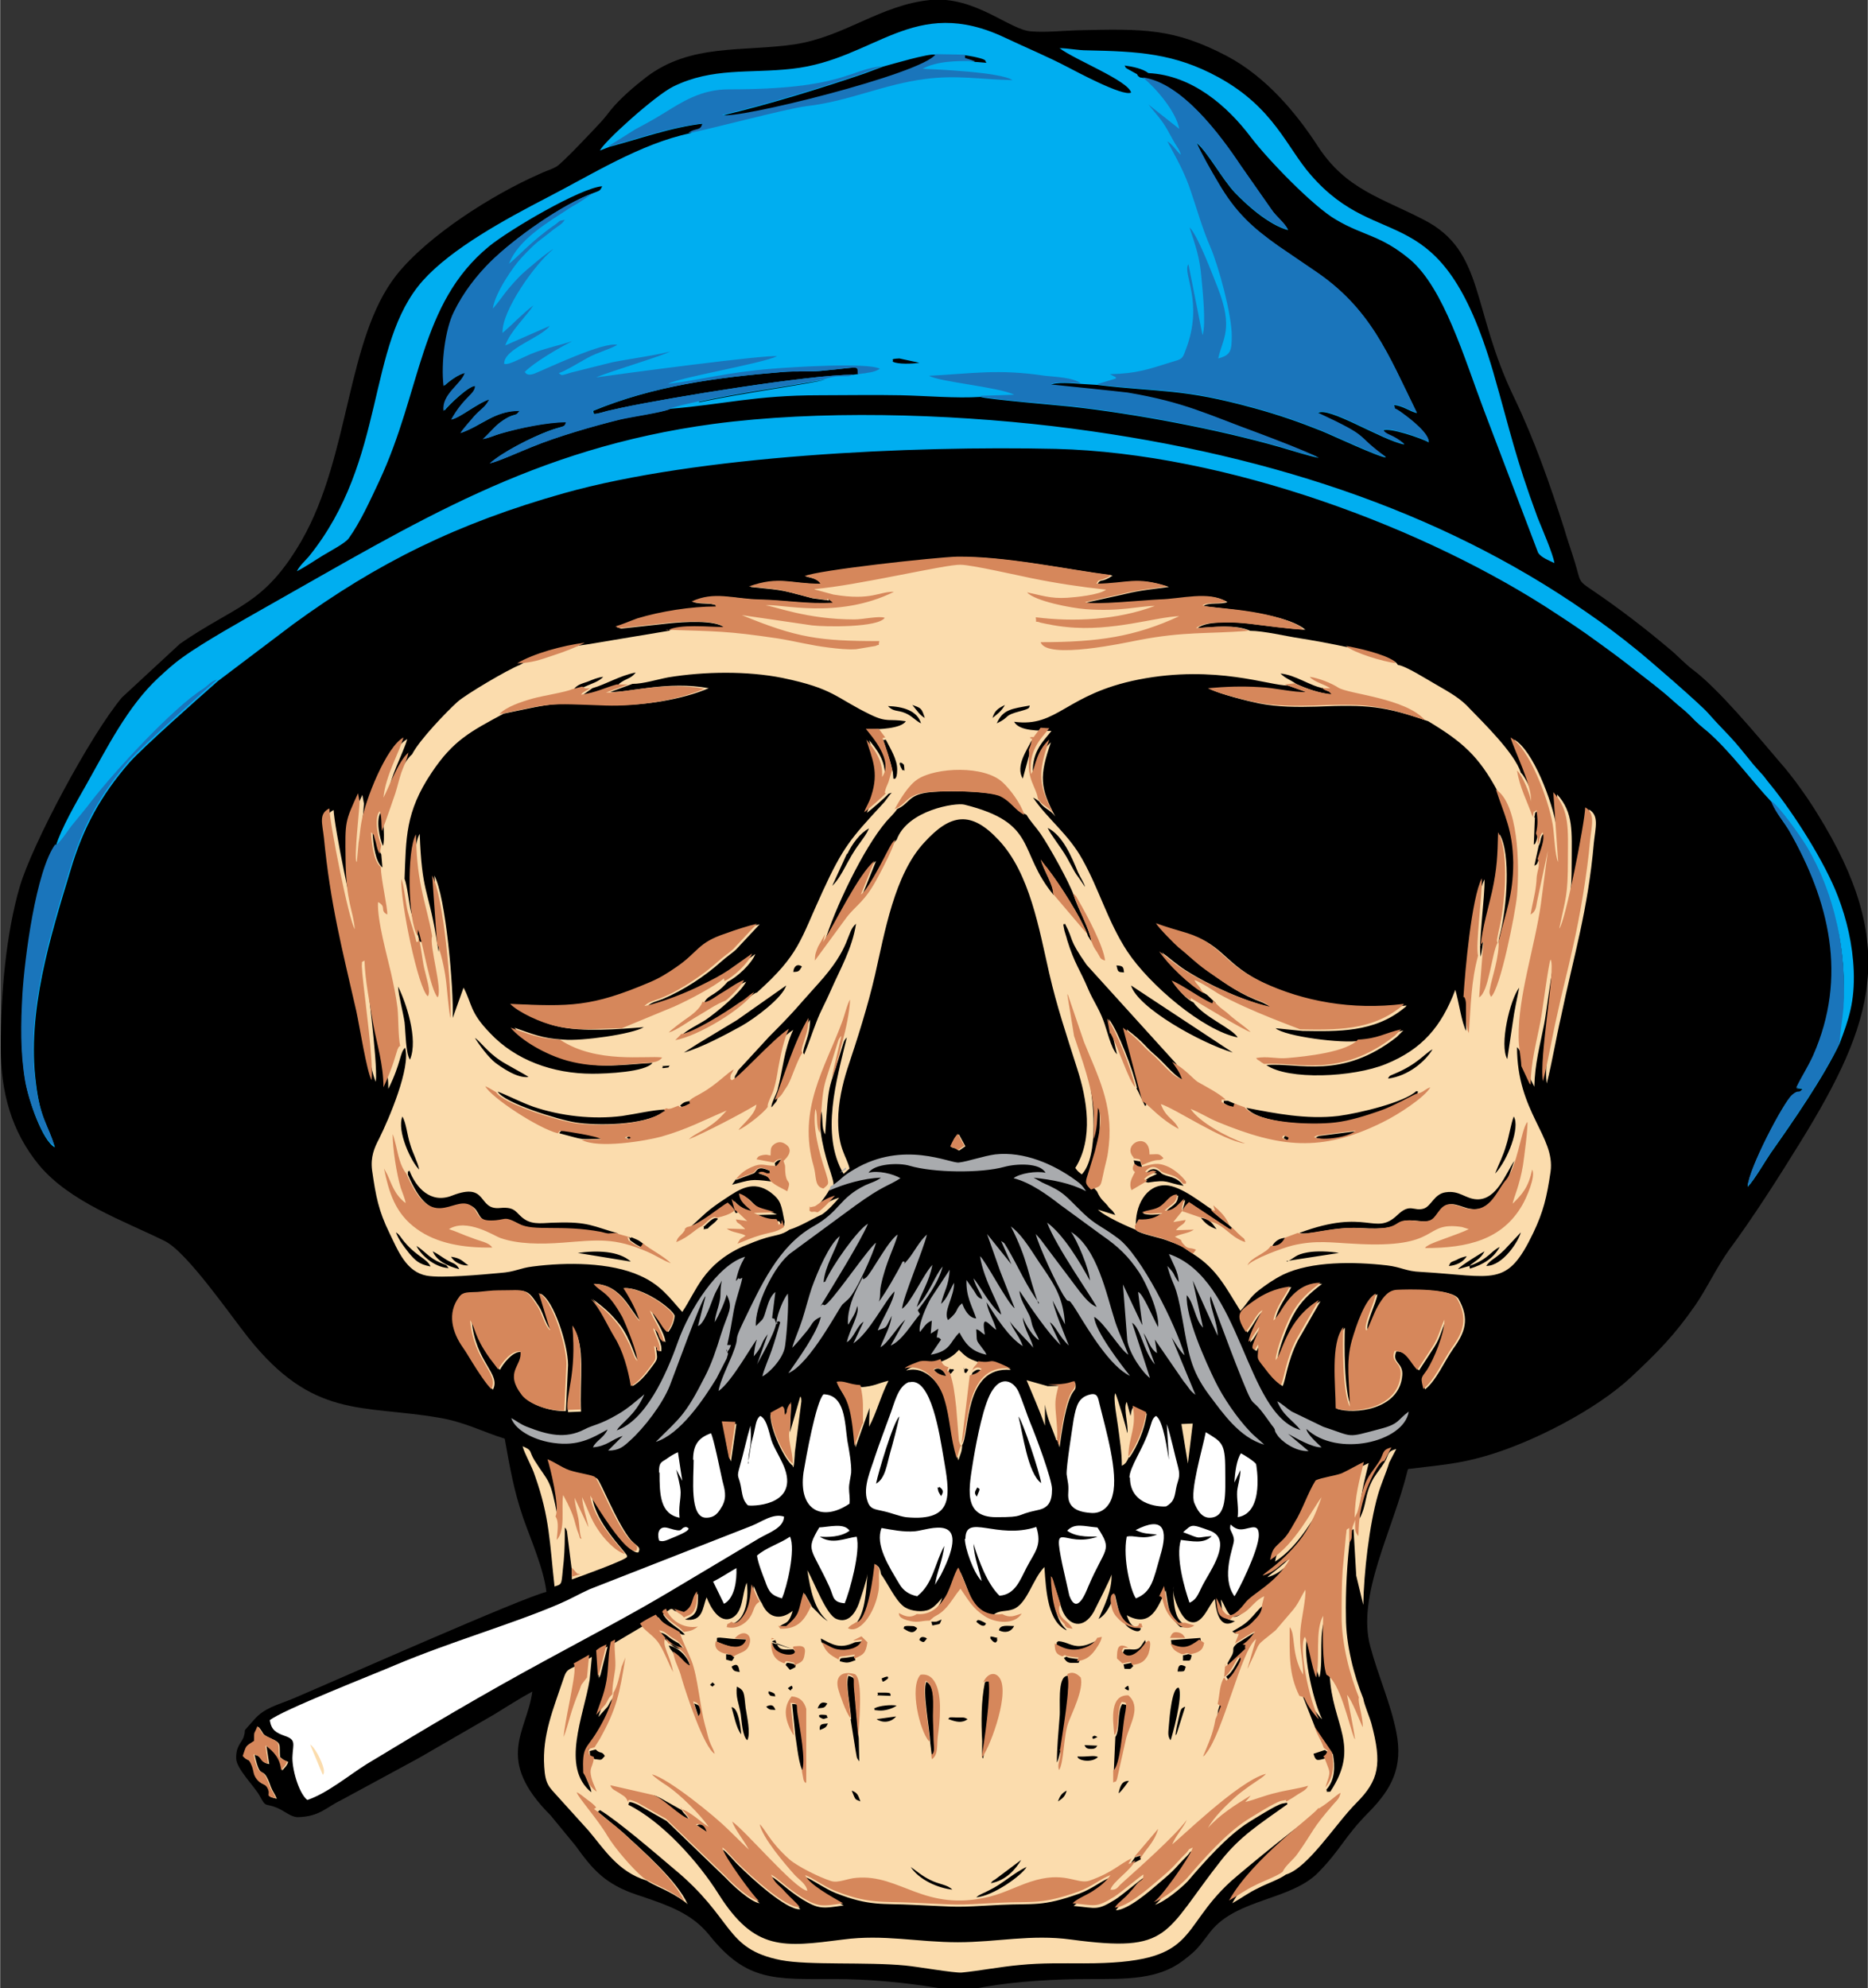 <?xml version="1.0" encoding="UTF-8"?>
<!DOCTYPE svg PUBLIC "-//W3C//DTD SVG 1.1//EN" "http://www.w3.org/Graphics/SVG/1.1/DTD/svg11.dtd">
<!-- Creator: CorelDRAW -->
<svg xmlns="http://www.w3.org/2000/svg" xml:space="preserve" width="13.798mm" height="14.683mm" version="1.1" style="shape-rendering:geometricPrecision; text-rendering:geometricPrecision; image-rendering:optimizeQuality; fill-rule:evenodd; clip-rule:evenodd"
viewBox="0 0 34.5 36.72"
 xmlns:xlink="http://www.w3.org/1999/xlink"
 xmlns:xodm="http://www.corel.com/coreldraw/odm/2003">
 <rect x="0" y="0" width="34.5" height="36.72" fill="#333333" stroke="none"/>
 <defs>
  <style type="text/css">
   <![CDATA[
    .fil3 {fill:#A9ABAE}
    .fil0 {fill:black}
    .fil4 {fill:#00AEF0}
    .fil5 {fill:#1A75BB}
    .fil6 {fill:#D6875B}
    .fil2 {fill:#FBDCAD}
    .fil1 {fill:white}
   ]]>
  </style>
 </defs>
 <g id="Camada_x0020_1">
  <g id="Figs_Desenho_SemVar_005">
   <path class="fil0" d="M26.01 27.13c0.56,-0.07 0.92,-0.09 1.43,-0.24 0.87,-0.25 2.05,-0.86 2.69,-1.46 0.49,-0.46 0.79,-0.76 1.18,-1.32 0.22,-0.32 0.4,-0.71 0.63,-1.03 0.45,-0.61 0.89,-1.3 1.31,-1.98 1.37,-2.22 1.83,-3.64 0.32,-6.07 -0.19,-0.31 -0.46,-0.69 -0.7,-0.96 -0.41,-0.48 -1.13,-1.35 -1.6,-1.7 -0.16,-0.12 -0.28,-0.26 -0.44,-0.39 -0.45,-0.38 -0.92,-0.74 -1.42,-1.08 -0.27,-0.18 -0.21,-0.15 -0.32,-0.51 -0.06,-0.2 -0.14,-0.42 -0.2,-0.63 -0.26,-0.81 -0.55,-1.64 -0.92,-2.41 -0.8,-1.65 -0.54,-2.71 -1.67,-3.29 -0.79,-0.41 -1.44,-0.56 -1.96,-1.36 -0.41,-0.63 -0.96,-1.28 -1.67,-1.66 -0.99,-0.52 -1.54,-0.51 -2.79,-0.48 -0.27,0.01 -0.56,0.04 -0.83,0.02 -0.4,-0.02 -1.04,-0.66 -1.87,-0.58 -0.92,0.09 -1.58,0.68 -2.51,0.82 -0.96,0.14 -1.91,-0.02 -2.73,0.6 -0.22,0.17 -0.48,0.39 -0.66,0.61 -0.08,0.1 -0.09,0.12 -0.18,0.22 -0.11,0.12 -0.73,0.78 -0.83,0.83 -0.11,0.06 -0.2,0.08 -0.3,0.13 -0.87,0.38 -2.07,1.14 -2.65,1.87 -0.93,1.18 -0.85,3.33 -1.75,4.9 -0.7,1.21 -1.21,1.19 -2.25,1.91l-1.07 0.99c-0.58,0.69 -1.66,2.71 -1.89,3.5 -0.25,0.86 -0.35,1.95 -0.35,2.96 -0,0.84 0.2,1.56 0.71,2.18 0.57,0.68 1.55,1.02 2.32,1.4 0.41,0.2 1.22,1.38 1.54,1.78 1.2,1.51 2.1,1.24 3.51,1.48 0.49,0.08 0.81,0.26 1.23,0.39 0.1,0.56 0.17,0.96 0.34,1.46 0.14,0.4 0.38,0.94 0.43,1.37 -0.41,0.09 -3.88,1.63 -4.68,1.97 -0.29,0.12 -0.53,0.17 -0.72,0.39 -0.26,0.3 -0.13,0.12 -0.19,0.31 -0.03,0.11 -0.15,0.17 -0.14,0.41 0,0.18 0.35,0.53 0.43,0.68 0.13,0.24 0.09,0.13 0.33,0.23 0.14,0.06 0.25,0.17 0.38,0.17 0.4,-0.01 0.52,-0.18 0.79,-0.31l1.44 -0.78 1.4 -0.81c0.23,-0.14 0.46,-0.29 0.7,-0.42 -0.1,0.75 -0.71,1.24 0.34,2.29l0.46 0.56c0.31,0.43 0.54,0.71 1.15,0.91 0.57,0.19 1,0.34 1.32,0.74 0.69,0.86 1.2,0.81 2.31,0.81 0.63,-0 1.27,0.06 1.89,0.16 0.4,0.07 0.53,0.05 0.91,-0.02 0.58,-0.1 1.29,-0.14 1.91,-0.14 0.69,0 1.27,0.01 1.73,-0.34 0.29,-0.22 0.29,-0.26 0.51,-0.54 0.49,-0.61 1.48,-0.57 1.99,-1.09 0.43,-0.44 0.48,-0.66 0.94,-1.12 0.41,-0.42 0.63,-0.82 0.5,-1.47 -0.1,-0.52 -0.34,-1.05 -0.48,-1.58 -0.26,-0.94 0.42,-2.15 0.69,-3.26z"/>
   <path class="fil1" d="M13.17 29.21l0.2 0.41c0.2,-0.1 0.24,-0.44 0.23,-0.66 -0.14,0.08 -0.29,0.18 -0.43,0.25zm-0.36 -2.25c0,0.35 -0.08,1.07 0.23,1.07 0.17,0 0.23,-0.1 0.3,-0.22 0.09,-0.17 0.04,-0.31 0,-0.47 -0.04,-0.18 -0.16,-0.78 -0.21,-0.87 -0.22,0.08 -0.33,0.2 -0.33,0.49zm9.53 1.07c0.33,0 0.29,-0.45 0.29,-0.89 0,-0.5 -0.07,-0.51 -0.36,-0.69 -0.06,0.31 -0.3,1.11 -0.21,1.31 0.05,0.12 0.13,0.27 0.28,0.27zm-6.65 -0.26c0.01,-0.13 -0.01,-0.18 -0.01,-0.29 -0,-0.08 0.03,-0.2 0.04,-0.28 0.01,-0.15 -0.04,-0.43 -0.07,-0.59 -0.05,-0.34 -0.04,-0.85 -0.44,-0.86 -0.14,0.13 -0.33,1.2 -0.37,1.44 -0.1,0.71 0.35,0.92 0.85,0.58zm4.46 -2.02c-0.23,0.05 -0.27,0.2 -0.32,0.46 -0.02,0.14 -0.14,0.88 -0.13,1.02 0.02,0.15 0.04,0.17 0.03,0.34 -0.02,0.26 0.15,0.35 0.4,0.37 0.24,0.03 0.38,-0.15 0.42,-0.33 0.11,-0.41 -0.13,-1.22 -0.24,-1.67 -0.03,-0.13 -0.04,-0.21 -0.16,-0.19zm2.65 1.63l0.11 -0.23c0,0.14 -0.05,0.28 -0.06,0.39 -0.01,0.16 0.03,0.3 0.01,0.48 0.51,-0.08 0.34,-0.98 0.34,-0.98 -0.03,-0.05 -0.22,-0.17 -0.28,-0.2 -0.08,0.12 -0.11,0.35 -0.12,0.54zm-10.62 -0.18c0,0.4 0.01,0.76 0.37,0.83 -0.02,-0.21 0.02,-0.32 0.02,-0.47 -0,-0.11 -0.06,-0.31 -0.08,-0.42l0.11 0.21 -0.08 -0.53c-0.09,0.04 -0.15,0.08 -0.22,0.13 -0.1,0.06 -0.13,0.07 -0.13,0.24zm8.69 0.09c0,0.55 0.63,0.54 0.67,0.53 0.13,-0.08 0.15,-0.14 0.18,-0.32 0.03,-0.17 0.09,-0.21 0.04,-0.4 -0.06,-0.22 -0.14,-0.6 -0.21,-0.8l0.04 0.66c-0.03,-0.15 -0.1,-0.73 -0.24,-0.81 -0.08,0.05 -0.08,0.14 -0.13,0.27 -0.1,0.32 -0.36,0.68 -0.36,0.87zm-7.05 -0.26c-0,-0.29 0.07,-0.24 0.04,-0.7 -0.07,0.23 -0.13,0.52 -0.2,0.76 -0.06,0.21 -0.02,0.15 0.02,0.35 0.03,0.15 0.03,0.26 0.13,0.36 0.03,0.02 0.92,0.03 0.69,-0.66 -0.06,-0.17 -0.16,-0.32 -0.23,-0.48 -0.06,-0.13 -0.09,-0.45 -0.23,-0.51 -0.09,0.07 -0.08,0.19 -0.14,0.41 -0.05,0.17 -0.05,0.31 -0.09,0.47zm4.58 0.99c0.55,0 0.33,-0.04 0.76,-0.13 0.21,-0.04 0.27,-0.16 0.27,-0.39 0,-0.18 -0.31,-1.01 -0.4,-1.22 -0.07,-0.17 -0.14,-0.4 -0.22,-0.58 -0.09,-0.19 -0.3,-0.29 -0.47,-0.04 -0.17,0.23 -0.3,0.93 -0.36,1.28 -0.08,0.52 -0.22,1.08 0.42,1.08zm0.41 -1.86c0.08,0.09 0.39,1.03 0.42,1.23 -0.25,-0.18 -0.34,-0.93 -0.42,-1.23zm-0.77 1.48c-0.05,-0.07 -0.04,-0.08 0.01,-0.17 0.04,0.04 0.07,-0.01 -0.01,0.17zm-1.24 -2.12c-0.22,0.07 -0.28,0.4 -0.37,0.63 -0.09,0.25 -0.18,0.48 -0.27,0.75 -0.07,0.23 -0.23,0.56 -0.14,0.82 0.05,0.16 0.14,0.15 0.3,0.19 0.14,0.03 0.28,0.09 0.41,0.11 0.93,0.09 0.81,-0.44 0.69,-1.14 -0.06,-0.34 -0.22,-1.47 -0.63,-1.35zm-0.62 1.88c0.03,-0.17 0.32,-1.15 0.43,-1.24 -0.05,0.23 -0.11,0.46 -0.17,0.67 -0.06,0.21 -0.09,0.48 -0.26,0.57zm1.2 0.23c-0.01,-0.02 -0.04,-0.06 -0.05,-0.09 -0.03,-0.16 -0.02,-0.02 0.02,-0.08 0.06,0.05 0.09,0.08 0.03,0.17zm-5.21 0.82c0.08,0.04 0.17,-0.02 0.3,-0.07 0.39,-0.16 0.2,-0.17 0.2,-0.18 -0.14,0.02 -0.01,0.12 -0.33,0.02 -0.17,-0.05 -0.21,0.09 -0.17,0.23zm10.62 0c0,0.11 -0.25,0.67 0.01,1.03 0.04,-0.04 0.45,-0.84 0.45,-1.13 0,-0.27 -0.22,-0.07 -0.38,-0.11 -0.15,-0.04 -0.14,-0.15 -0.15,-0.02 -0,0.05 0.07,0.13 0.07,0.22zm-8.81 0.28c0.02,0.14 0.1,0.34 0.15,0.47 0.07,0.2 0.11,0.26 0.31,0.32 0.09,-0.19 0.26,-0.91 0.15,-1.14 -0.19,0.13 -0.44,0.2 -0.61,0.35zm7 -0.47c0.15,0.07 0.2,0.06 0.39,0.08 -0.27,0.11 -0.43,-0 -0.56,0.04 -0.08,0.41 0.08,1.02 0.17,1.14 0.29,-0.12 0.32,-0.33 0.45,-0.79 0.15,-0.49 0.06,-0.74 -0.46,-0.47zm0.88 0.04c0.36,0.14 0.2,0.09 0.52,0.07 -0.15,0.15 -0.37,0.09 -0.57,0.07 -0.1,0.32 0.07,0.9 0.16,1.16 0.16,-0.07 0.17,-0.21 0.29,-0.41 0.16,-0.28 0.48,-0.77 0.09,-0.92 -0.36,-0.13 -0.33,-0.12 -0.5,0.03zm-6.73 -0.09c-0.26,0.44 -0.15,0.36 0.19,1.1 0.08,0.18 0.05,0.28 0.28,0.3 0.09,-0.21 0.3,-0.97 0.22,-1.23 -0.22,0.03 -0.45,0.15 -0.68,-0 0.15,0.01 0.39,0.01 0.55,-0.11 -0.1,-0.15 -0.37,-0.07 -0.57,-0.06zm4.58 0.06c0.19,0.14 0.49,0.1 0.56,0.11 -0.63,0.22 -0.83,-0.36 -0.65,0.51l0.13 0.58c0.14,0.37 0.3,-0.05 0.35,-0.17 0.31,-0.73 0.46,-0.65 0.17,-1.09 -0.25,-0.02 -0.42,-0.09 -0.56,0.06zm-1.89 0.15c0,0.17 0.16,0.63 0.31,0.78 -0.05,-0.22 -0.14,-0.45 -0.15,-0.69 0.1,0.33 0.26,0.75 0.48,0.96 0.29,-0.02 0.38,-0.29 0.5,-0.52 0.15,-0.29 0.29,-0.4 0.18,-0.75 -0.73,0.24 -1.31,-0.26 -1.31,0.22zm-0.87 1.05c0.28,-0.22 0.32,-0.61 0.49,-0.92 -0.03,0.27 -0.15,0.52 -0.17,0.72 0.02,-0.05 0.08,-0.13 0.11,-0.19 0.6,-1.18 -0.24,-0.82 -0.48,-0.8 -0.21,0.02 -0.44,-0.03 -0.62,-0.06 -0.12,0.31 0.13,0.7 0.34,1.05 0.07,0.11 0.17,0.18 0.32,0.21zm-11.27 3.77c0.36,-0.12 0.77,-0.46 1.09,-0.66 1.14,-0.69 2.13,-1.28 3.33,-1.93 0.77,-0.42 1.52,-0.81 2.26,-1.25l1.66 -0.99c0.19,-0.11 0.45,-0.19 0.46,-0.4 -0.2,-0.07 -0.42,0.1 -0.6,0.17l-2.99 1.17c-0.2,0.09 -0.35,0.18 -0.56,0.27 -0.86,0.37 -2.01,0.7 -3.03,1.13 -0.37,0.16 -2.11,0.84 -2.32,1.02 0.03,0.18 0.11,0.23 0.28,0.29 0.21,0.07 0.15,0.15 0.14,0.36 -0.02,0.22 0.11,0.69 0.27,0.82z"/>
   <path class="fil2" d="M17.84 25.27c0.02,0.03 0.08,-0.01 0,0.09 -0.06,-0.04 -0.02,0.02 -0.03,-0.05 -0.01,-0.12 -0.03,0.03 0.03,-0.04zm-12.11 6.95c0.12,0.09 0.25,0.4 0.25,0.48 0,0.07 0,0.04 -0.02,0.08l-0.23 -0.55zm11.46 -2.27c0.14,0 0.08,0.01 0.2,-0.04 -0.05,0.11 0,0.07 -0.17,0.11l-0.02 -0.07zm0.84 0c0.03,-0.02 -0,-0.07 0.18,0.03 -0,0 -0.02,0.12 -0.18,-0.03zm0.42 0.16c0.02,-0.11 0.15,-0.08 0.28,-0.08 -0.06,0.12 -0.18,0.13 -0.28,0.08zm-1.76 -0.04c0.02,-0.01 -0.04,-0.05 0.13,-0.04 0.08,0 0.07,0.01 0.12,0.04 -0.07,0.13 -0.17,0.06 -0.26,0zm0.29 0.22c0.01,-0.07 0.08,-0.07 0.14,-0.03 -0.06,0.07 -0.05,0.09 -0.14,0.03zm1.31 -0.03c0.02,-0.01 -0.05,-0.06 0.09,-0.02 0.09,0.02 0.01,-0.01 0.04,0.05 -0.01,0.01 -0.02,0.11 -0.13,-0.03zm3.46 0.61c0.01,-0.11 0.04,-0.15 0.15,-0.09 -0.03,0.09 0,0.09 -0.15,0.09zm-8.09 0.01c-0.1,-0.02 -0.11,-0.01 -0.15,-0.1 0.12,-0.08 0.13,-0 0.15,0.1zm2.62 0.12c0.17,-0.08 0.11,-0 0.12,0 -0.14,0.11 -0.09,0.03 -0.12,0zm-3.12 0.07c0.07,0.08 0.05,0.01 0,0.08 -0.07,-0.05 -0.05,-0.02 0,-0.08zm1.39 0.11c0.11,-0.09 0.07,-0.02 0.09,0 -0.07,0.04 0,0.07 -0.09,0zm6.22 0c0.1,-0.09 0.06,-0.02 0.08,0 -0.01,0.01 0.03,0.08 -0.08,0zm-6.58 0.09c0.02,-0.01 -0.04,-0.06 0.08,-0.01 0.06,0.03 0.03,0.03 0.05,0.07 -0.13,-0.01 -0.09,-0.02 -0.13,-0.06zm2.01 0.04c0.06,-0.05 -0.09,-0.05 0.13,-0.05 0.16,0 0.1,0.03 0.12,0.06l-0.25 -0.01zm-2.59 -0.16c0.14,0.07 0.13,0.11 0.16,0.39 0.02,0.14 0.1,0.48 0.03,0.6 -0.09,-0.08 -0.1,-0.34 -0.12,-0.48 -0.03,-0.19 -0.1,-0.32 -0.07,-0.52zm8.01 0.99c-0.06,-0.08 -0.04,-0.15 -0.03,-0.29 0.01,-0.14 0.06,-0.7 0.18,-0.68 0.09,0.14 -0.13,0.93 -0.15,0.97zm-6.52 -0.59c0.04,-0.1 0.08,-0.13 0.18,-0.09 -0.05,0.08 -0.05,0.08 -0.18,0.09zm1.05 -0c0.09,-0.05 0.31,-0.07 0.41,-0.05 -0.08,0.06 -0.23,0.1 -0.33,0.09 -0.17,-0.02 -0.03,0.01 -0.09,-0.04zm-2.46 0.48c-0.09,-0.1 -0.14,-0.37 -0.18,-0.5 0.13,0 0.17,0.39 0.18,0.5zm0.46 -0.51c0.09,-0.05 0.14,-0.03 0.17,0.06 -0.1,-0.01 -0.1,0.01 -0.17,-0.06zm7.56 0.54c0.01,-0.13 0.03,-0.19 0.06,-0.33 0.04,-0.15 0.03,-0.18 0.12,-0.21l-0.16 0.51c-0,-0.01 -0.01,0.01 -0.02,0.02zm-6.49 -0.39c0.09,0.01 0.02,-0 0.07,0.05 -0.09,0.03 -0.07,0.04 -0.16,-0.01 0.01,-0.01 -0.05,-0.05 0.09,-0.04zm1.33 0.03c-0.1,0.12 -0.26,0.12 -0.36,0.05l0.36 -0.05zm0.96 0.05c0.04,-0.03 -0.02,-0.04 0.18,-0.03 0.1,0 0.11,-0.01 0.18,0.03 -0.1,0.08 -0.22,0.05 -0.35,0zm-2.37 0.2c-0.01,-0.11 0.03,-0.11 0.15,-0.12 -0.03,0.05 -0.01,0.07 -0.15,0.12zm5.03 0.13c0.04,-0.02 0.03,-0.04 0.1,0 -0.13,0.07 -0.07,0.01 -0.1,0zm0.1 0.15c-0.02,0.03 -0.02,0.07 -0.12,0.07 -0.1,-0 -0.1,-0.04 -0.12,-0.07l0.24 0.01zm-0.37 0.21c0.21,0.01 0.3,-0.03 0.38,0.01 -0.13,0.12 -0.38,0.06 -0.38,-0.01zm0.76 0.68c0.03,-0.14 0.06,-0.23 0.19,-0.23 -0.03,0.04 -0.14,0.2 -0.19,0.23zm-4.77 0.15c-0.1,-0.05 -0.08,0 -0.16,-0.2 0.11,0.04 0.12,0.09 0.16,0.2zm3.65 -0c0.04,-0.11 0.07,-0.15 0.16,-0.2 -0.03,0.11 -0.07,0.14 -0.16,0.2zm-1.24 1.51c0.04,-0.05 0,-0.02 0.08,-0.07l0.48 -0.36c-0.1,0.17 -0.28,0.38 -0.56,0.43zm-0.7 0.12c-0.29,-0.03 -0.63,-0.19 -0.78,-0.42 0.13,0.09 0.2,0.16 0.36,0.24 0.18,0.09 0.31,0.08 0.41,0.18zm0.43 0.14c0.07,-0.06 0.13,-0.07 0.24,-0.13 0.25,-0.12 0.45,-0.32 0.69,-0.43 -0.08,0.15 -0.62,0.54 -0.93,0.56zm-1.02 -21.68c-0.1,-0.05 -0.17,-0.14 -0.29,-0.19 -0.14,-0.06 -0.22,-0.02 -0.32,-0.13 0.27,0.01 0.54,0.08 0.61,0.32zm0.07 -0.1c-0.1,-0.06 -0.13,-0.12 -0.23,-0.24 0.17,0.06 0.17,0.06 0.23,0.24zm1.33 0.1c0.11,-0.26 0.28,-0.27 0.61,-0.33 -0.02,0.04 0.02,0.05 -0.16,0.1 -0.35,0.09 -0.18,0.1 -0.45,0.23zm-0.08 -0.1c0.04,-0.14 0.11,-0.18 0.23,-0.24 -0.07,0.12 -0.13,0.16 -0.23,0.24zm-1.63 0.91c0.01,0.13 0,0.02 -0.03,0.06 -0.12,-0.21 -0,-0.13 0,-0.13 0.02,0.04 0.02,-0.02 0.03,0.07zm-1.05 1.6c0.09,-0.19 0.24,-0.39 0.4,-0.47 -0.05,0.11 -0.1,0.17 -0.17,0.27 -0.23,0.3 -0.32,0.61 -0.51,0.79l0.27 -0.59zm4.39 0.61c-0.22,-0.33 -0.1,-0.11 -0.34,-0.55 -0.11,-0.19 -0.3,-0.42 -0.35,-0.54 0.28,0.14 0.44,0.53 0.56,0.82 0.04,0.09 0.12,0.21 0.13,0.27zm-5.39 1.57c0.01,-0.1 0.07,-0.16 0.16,-0.1 -0.05,0.08 -0.05,0.1 -0.16,0.1zm6.11 0.01c-0.11,-0.01 -0.11,-0 -0.14,-0.13 0.12,0.01 0.13,0.02 0.14,0.13zm-7.88 1.32l0.73 -0.44 0.91 -0.64c-0.07,0.23 -0.58,0.61 -0.83,0.75 -0.29,0.16 -0.74,0.4 -1.06,0.49l0.25 -0.16zm9.89 0.16c-0.6,-0.18 -1.76,-0.83 -1.88,-1.24l1.88 1.24zm-15.42 -1.22c0.14,0.28 0.38,0.97 0.22,1.35 -0.08,-0.11 -0.08,-0.51 -0.1,-0.69 -0.03,-0.2 -0.11,-0.49 -0.12,-0.66zm20.49 1.34c-0.15,-0.26 0.05,-1.1 0.22,-1.32 -0.04,0.21 -0.09,0.42 -0.12,0.65l-0.1 0.67zm-18.08 0.33c-0.21,0.03 -0.5,-0.18 -0.61,-0.26 -0.13,-0.1 -0.3,-0.33 -0.38,-0.46 0.09,0.05 0.22,0.25 0.46,0.41 0.08,0.06 0.5,0.28 0.53,0.31zm15.88 0.02c0.04,-0.05 -0,-0.03 0.12,-0.08 0.43,-0.18 0.56,-0.38 0.7,-0.45 -0.14,0.23 -0.45,0.49 -0.82,0.54zm-13.41 -0.22l0.14 -0.01c-0.05,0.04 0.01,0.03 -0.07,0.04 -0.13,0.02 -0.03,-0.01 -0.07,-0.03zm-4.8 0.93c0.07,0.12 0.09,0.35 0.14,0.5 0.05,0.18 0.14,0.33 0.17,0.48 -0.14,-0.13 -0.42,-0.71 -0.31,-0.98zm20.19 1.04c0.07,-0.18 0.14,-0.3 0.2,-0.51 0.05,-0.15 0.09,-0.41 0.14,-0.53 0.12,0.2 -0.11,0.8 -0.34,1.05zm-19.67 1.73c-0.22,-0.04 -0.29,-0.12 -0.4,-0.25 -0.11,-0.14 -0.18,-0.23 -0.24,-0.38 0.07,0.04 0.09,0.1 0.16,0.18 0.24,0.28 0.41,0.3 0.48,0.45zm19.5 -0.01c0.08,-0.12 0.16,-0.12 0.34,-0.3l0.3 -0.32c-0.04,0.16 -0.33,0.62 -0.64,0.62zm-19.17 0.04c-0.28,-0.02 -0.52,-0.26 -0.59,-0.41 0.16,0.1 0.23,0.22 0.44,0.31 0.14,0.06 0.09,0.02 0.16,0.11zm18.86 -0.04c0.36,-0.13 0.39,-0.27 0.56,-0.35 -0.11,0.2 -0.29,0.32 -0.55,0.4l-0.01 -0.05zm-18.66 0.06c-0.23,-0.06 -0.42,-0.16 -0.49,-0.33 0.1,0.05 0.16,0.1 0.26,0.16 0.1,0.06 0.18,0.06 0.23,0.17zm2.19 -0.3c0.35,-0.05 0.76,-0.04 0.98,0.16l-0.98 -0.16zm13.1 0.16c0.15,-0.07 0.15,-0.13 0.38,-0.17 0.16,-0.03 0.42,-0.02 0.58,0.01l-0.97 0.15zm3.37 0.08l-0.21 0.06c0.02,-0.05 0.48,-0.33 0.49,-0.33 -0.07,0.14 -0.18,0.18 -0.28,0.27zm-18.49 -0.01c-0.12,0.01 -0.27,-0.06 -0.32,-0.16 0.19,0.03 0.2,0.08 0.32,0.16zm18.11 0.01c0.04,-0.08 0.02,-0.06 0.14,-0.11 0.07,-0.04 0.11,-0.05 0.19,-0.07 -0.06,0.11 -0.2,0.17 -0.32,0.18zm-4.94 2.92l0.12 0.73 0.09 -0.74 -0.22 0.01zm-7.23 0.13l0.02 -0.5c-0.14,0.21 -0.04,0.13 -0.11,0.24 -0.03,-0.1 0.01,-0.1 -0.05,-0.16l-0.22 0.12c-0.01,0.26 0.26,0.83 0.41,0.94 0.02,0.13 0.04,-0.23 0.04,-0.25l0.12 -0.94c0,-0.08 -0.01,-0.07 -0.02,-0.09l-0.19 0.66zm-2.24 3.96c0.17,0.03 0.37,0.21 0.4,0.41 -0.12,-0.06 -0.14,-0.15 -0.31,-0.26 -0.04,-0.08 -0.05,-0.05 -0.09,-0.15zm-0.05 -0.1l-0.12 -0.14c0.11,0.01 0.15,0.08 0.25,0.14 0.15,0.09 0.07,0.02 0.21,0.18 -0.19,-0.02 -0.21,-0.07 -0.34,-0.18zm-0.69 3.03c0.01,-0.02 -0.03,-0.08 0.17,0.01l0.53 0.3 1.1 1.06c0.1,0.11 0.45,0.44 0.62,0.46 -0.07,-0.04 -0.67,-0.85 -0.68,-0.99 0.06,0.03 0.23,0.24 0.3,0.3 0.2,0.2 0.88,0.83 1.13,0.8 -0.08,-0.1 -0.17,-0.17 -0.27,-0.28 -0.11,-0.13 -0.18,-0.14 -0.26,-0.32 0.12,0.06 0.27,0.23 0.57,0.42 0.3,0.18 0.37,0.17 0.76,0.11 -0.21,-0.12 -0.63,-0.35 -0.7,-0.52 0.12,0.04 0.35,0.21 0.55,0.29 0.63,0.25 0.87,0.19 1.44,0.22 0.92,0.04 0.7,0.05 1.61,0 0.62,-0.03 0.76,0.04 1.46,-0.21 0.24,-0.09 0.41,-0.24 0.58,-0.3 -0.21,0.31 -0.56,0.4 -0.69,0.53 0.43,0.04 0.43,0.09 0.77,-0.12 0.14,-0.09 0.5,-0.4 0.54,-0.41 -0.01,0.11 -0.02,0.08 -0.1,0.15 -0.06,0.06 -0.07,0.09 -0.13,0.15 -0.13,0.16 -0.25,0.22 -0.3,0.31 0.23,-0.01 0.63,-0.36 0.77,-0.48 0.38,-0.32 0.28,-0.26 0.55,-0.53 0.09,-0.1 -0,-0.04 0.12,-0.1 -0.05,0.18 -0.64,1 -0.73,1.01 0.18,-0.04 0.53,-0.34 0.62,-0.44 0.3,-0.35 0.73,-0.84 1.13,-1.09 0.1,-0.06 0.49,-0.31 0.61,-0.34 0.15,-0.03 0.07,-0.01 0.1,0.01 -0.52,0.37 -0.87,0.59 -1.22,1.03 -1.08,1.37 -0.92,1.72 -2.78,1.47 -0.74,-0.1 -1.37,0.05 -2.09,0.05 -0.74,0 -1.37,-0.15 -2.12,-0.05 -1.1,0.14 -1.63,0.22 -2.3,-0.84 -0.37,-0.59 -1.04,-1.34 -1.67,-1.65zm0.98 0.11c0.06,0.1 0.06,0.05 0.15,0.2 -0.16,-0.03 -0.49,-0.39 -0.67,-0.44 0.03,-0.01 -0.05,-0.07 0.13,0.02l0.39 0.22zm4.97 -8.06c-0.08,-0 -0.02,-0.08 -0.02,-0.09 0.06,0.02 0.05,-0.01 0.08,0.02l-0.06 0.07zm3.3 1.55c0.14,-0.2 0.28,-0.51 0.32,-0.81l-0.25 -0.12c-0.04,0.05 -0.04,0.13 -0.05,0.16l-0.07 -0.26c-0.07,0.1 0.04,0.45 0.01,0.58 -0.02,-0.12 -0.18,-0.65 -0.22,-0.74 -0.05,0.07 0.04,0.52 0.05,0.62 0.03,0.23 0.07,0.47 0.07,0.72 0.08,-0.04 0.09,-0.08 0.13,-0.16zm-1.33 -0.32l0.04 0.13c0.17,-1.3 0.33,-0.92 0.29,-1.19 -0.09,-0 -0.07,0.06 -0.51,0.06l-0.39 -0.11c0.11,0.26 0.24,0.56 0.34,0.84l0 -0.39c0.03,0.24 0.14,0.45 0.21,0.66zm0.19 4.35c0.07,0.14 -0.11,1.47 -0.2,1.6 0,-0.26 0.03,-0.58 0.05,-0.84 0.02,-0.18 -0.05,-0.74 0.14,-0.76zm-3.81 -5.34c-0.21,-0.01 -0.3,-0.09 -0.44,-0.06 0.07,0.18 0.17,0.24 0.24,0.52 0.05,0.2 0.07,0.44 0.09,0.66l0.26 -0.73 -0.01 0.35c0.14,-0.26 0.22,-0.58 0.36,-0.85 -0.21,0.05 -0.25,0.1 -0.51,0.12zm1.27 6.56c-0.01,-0.23 -0.15,-0.96 -0.07,-1.11 0.17,0.09 0.13,0.46 0.13,0.65 0,0.13 0.01,0.25 0.01,0.37 0,0.21 0.04,0.3 -0.04,0.35l-0.03 -0.25zm-3.58 -10.38l0.32 -0.12c0.06,-0.03 0.05,-0.14 0.24,-0.07 0.11,0.04 0.04,0.02 0.07,0.07 -0.09,0.04 -0.1,-0.06 -0.22,0 0.14,0.05 0.17,0.04 0.23,0.15 -0.38,-0.05 -0.37,-0.03 -0.72,0.06l0.07 -0.1zm0.71 -0.31c0.07,-0.06 0.03,-0.04 0.14,-0.07 -0.03,0.06 -0.1,0.17 -0.13,0.13l-0.01 -0.06zm-9.38 10.77c0.14,0.11 0.26,0.23 0.28,0.45 0.04,-0.05 0.09,-0.09 0.11,-0.16 -0.08,-0.03 -0.09,-0.04 -0.15,-0.09 -0.02,-0.23 0.04,-0.25 -0.16,-0.34 -0.2,-0.09 -0.12,-0.08 -0.24,-0.22 -0.06,0.17 -0.06,0.06 -0.06,0.27 -0.17,0.11 -0.14,0.08 -0.21,0.28 0.09,0.11 0.1,0.01 0.17,0.19 0.04,0.11 0.02,0.15 0.09,0.24 0.08,0.1 0.14,0.07 0.19,0.15 0.09,0.15 -0.07,0.15 0.16,0.2 -0.04,-0.1 -0.07,-0.12 -0.11,-0.22 -0.16,-0.47 -0.18,-0.05 -0.3,-0.59 0.17,0.03 0.09,0.14 0.27,0.17l-0.05 -0.33zm12.32 -6.95c0.1,-0.07 0.2,0.03 0.23,0.12 -0.09,-0.01 -0.18,-0.05 -0.23,-0.12zm7.19 -12.59c0.1,0.09 0.1,0.02 0.18,0.12 -0.23,-0.02 -0.49,-0.11 -0.68,-0.2 -0.13,-0.09 -0.18,-0.09 -0.29,-0.19 0.27,0.02 0.55,0.23 0.79,0.27zm-12.86 16.02c-0.06,-0.11 -0.59,-0.62 -0.64,-1.08 0.1,0.18 0.66,1.07 0.85,1.02 0.06,-0.12 -0.05,-0.1 -0.18,-0.28 -0.24,-0.32 -0.51,-1.01 -0.58,-1.08 -0.04,-0.04 -0.3,-0.07 -0.48,-0.13 -0.16,-0.06 -0.27,-0.15 -0.4,-0.2 0.05,0.15 0.23,0.88 0.15,1.05 -0.14,-0.75 -0.16,-0.63 -0.43,-1.06 -0.11,-0.18 -0.03,-0.18 -0.22,-0.26 0.04,0.15 0.17,0.36 0.23,0.55 0.27,0.76 0.27,1.23 0.36,2.04 0.16,-0.05 0.12,-0.03 0.17,-0.47 0.02,-0.22 0.02,-0.4 0.02,-0.62 0.02,0.03 0.02,0.01 0.04,0.07l0.09 0.72 0 0.17c0.17,-0.06 1.03,-0.37 1.02,-0.42zm0.21 -3.59c-0.08,-0.09 -0.13,-0.39 -0.34,-0.67 -0.18,-0.23 -0.32,-0.34 -0.51,-0.48 0.17,0.17 0.3,0.48 0.44,0.71 0.15,0.24 0.25,0.59 0.3,0.9 0.13,-0.07 0.24,-0.2 0.33,-0.32 0.16,-0.21 0.13,-0.16 0.1,-0.42 0.12,0.06 -0.02,0.05 0.1,0.1 0.03,-0.13 -0.08,-0.28 -0.12,-0.43 0.16,0.11 0.05,0.15 0.2,0.26 -0.02,-0.19 -0.19,-0.41 -0.26,-0.59 0.17,0.18 0.2,0.3 0.31,0.4 0.07,-0.09 0.11,-0.19 0.12,-0.3 -0.05,-0.14 -0.6,-0.53 -0.93,-0.51 0.08,0.11 0.26,0.43 0.3,0.61 -0.19,-0.18 -0.34,-0.67 -0.85,-0.69 0.14,0.17 0.25,0.11 0.53,0.61 0.06,0.12 0.31,0.72 0.27,0.82zm11.76 -0.75c0.05,-0.25 0.21,-0.43 0.3,-0.62 -0.28,0.04 -0.47,0.13 -0.67,0.27 -0.25,0.18 -0.36,0.23 -0.14,0.57 0.12,-0.15 0.22,-0.38 0.31,-0.4 -0.06,0.09 -0.25,0.44 -0.26,0.58 0.09,-0.07 0.13,-0.21 0.2,-0.26 -0.04,0.18 -0.19,0.39 -0.1,0.41 0.07,0.02 -0.03,0.05 0.08,-0.09 0,0.3 -0.06,0.21 0.12,0.44 0.09,0.12 0.17,0.22 0.3,0.31 0.06,-0.12 0.08,-0.44 0.28,-0.84l0.42 -0.73c-0.6,0.36 -0.67,0.98 -0.8,1.11 0.01,-0.2 0.2,-0.68 0.29,-0.84 0.15,-0.28 0.32,-0.42 0.54,-0.59 -0.55,-0 -0.74,0.6 -0.86,0.69zm4.87 -8.77c0.05,-0.09 0.02,-0.14 0.09,-0.23 0.06,0.12 -0.05,0.36 -0.09,0.49 -0.04,0.08 -0.01,0.07 -0.08,0.11l0.08 -0.37zm-0.08 -0.52c0.03,-0.16 0,-0.06 0.07,-0.13 0.02,0.17 0.02,0.38 -0.03,0.55 -0.04,0.1 -0.02,0.05 -0.05,0.08l0.02 -0.5zm-10.15 15.97c0.06,-0.03 -0,-0.01 0.1,-0.02 0.04,0.29 -0.08,1.1 -0.13,1.41 -0.03,0.09 -0.02,-0.27 -0.02,-0.3 -0.02,-0.36 -0.02,-0.74 0.05,-1.09zm-6.76 -18.43c-0.22,0.06 -0.38,0.15 -0.66,0.19l0.17 -0.12c0.27,-0.08 0.5,-0.23 0.8,-0.29 -0.09,0.12 -0.17,0.1 -0.31,0.21zm-0.65 0.05l-0.19 0.05c0.06,-0.09 0.14,-0.11 0.26,-0.15 0.1,-0.04 0.19,-0.08 0.29,-0.09 -0.08,0.09 -0.23,0.13 -0.36,0.19zm0.63 10.09c-0.2,0.02 -0.1,0.02 -0.28,-0.01 -0.74,-0.14 -1.24,0 -1.52,-0.15 -0.3,-0.16 -0.22,-0.06 -0.52,-0.06 -0.29,-0 -0.21,-0.2 -0.39,-0.29 -0.32,-0.15 -0.71,0.51 -1.17,-0.58 0.01,-0.08 -0.02,-0.03 0.03,-0.07 0.12,0.31 0.39,0.62 0.79,0.46 0.67,-0.26 0.46,0.27 0.88,0.23 0.31,-0.03 0.29,0.1 0.46,0.21 0.17,0.11 0.36,0.06 0.58,0.06 0.6,-0.02 0.68,0.07 1.15,0.2zm0.48 0.21c-0.05,0.06 -0.03,0.05 -0.13,0 -0.04,-0.02 -0.07,-0.05 -0.12,-0.08 -0.05,-0.14 -0.01,-0.01 0.02,-0.06 0.14,0.06 0.13,0.05 0.23,0.13zm11.87 -0.13c-0.04,0.09 -0.12,0.16 -0.26,0.15 0.04,-0.08 0.13,-0.15 0.26,-0.15zm4.07 -1.05c-0.18,0.23 -0.3,0.62 -0.74,0.5 -0.2,-0.06 -0.33,-0.14 -0.47,0.04 -0.12,0.15 -0.12,0.23 -0.41,0.2 -0.57,-0.07 -0.14,0.19 -1.08,0.13 -0.5,-0.03 -0.99,0.15 -1.13,0.09 1.26,-0.47 1.39,0.07 1.81,-0.33 0.24,-0.23 0.3,-0.06 0.49,-0.12 0.14,-0.05 0.19,-0.27 0.4,-0.3 0.26,-0.04 0.36,0.12 0.58,0.13 0.37,0.01 0.53,-0.48 0.69,-0.71l-0.14 0.39zm-17.5 -0.89c0.07,-0.07 -0.01,-0.04 0.11,-0.04 0.01,-0 0.63,0.09 0.69,0.15 -0.48,0.01 -0.3,0.03 -0.8,-0.1zm1.96 -0.44c0.03,0.05 0.03,0.01 -0.04,0.06 -0.36,0.25 -1.24,0.25 -1.62,0.19 -0.32,-0.05 -1.32,-0.36 -1.44,-0.57 0.21,0.08 0.41,0.19 0.66,0.28 0.5,0.17 1.1,0.24 1.64,0.17 0.27,-0.04 0.56,-0.11 0.8,-0.12zm0.47 -0.15l0.01 0.05c-0.15,0.05 -0.16,0.09 -0.21,0.04 0.07,-0.07 0.09,-0.07 0.2,-0.09zm-1.19 0.68c0.06,-0.03 0.05,-0.02 0.11,0 -0.05,0.03 -0.04,0.04 -0.11,0zm11.27 -0.61l-0.02 0.06c-0.1,-0.02 -0.15,-0.04 -0.22,-0.09 0.03,-0.05 -0.06,-0.04 0.08,-0.04l0.16 0.07zm3.35 -0.19c-0.08,0.03 -0.42,0.23 -0.69,0.32 -0.23,0.08 -0.54,0.18 -0.81,0.21 -0.42,0.05 -1.43,0.02 -1.67,-0.28 0.52,0.1 1.11,0.22 1.7,0.15 0.38,-0.05 1.22,-0.25 1.44,-0.46 0.04,0.03 0.04,-0.04 0.02,0.05zm-1.9 0.81c0.01,-0.01 0.02,-0.02 0.07,-0.04l0.71 -0.09c-0.1,0.11 -0.6,0.2 -0.77,0.12zm-0.58 0c0.02,-0.01 -0.01,-0.08 0.12,0 -0.01,0.01 0.01,0.09 -0.12,0zm-14.61 4.65c0.16,-0.3 -0.32,-0.5 -0.39,-1.28 0.11,0.17 0.07,0.29 0.36,0.7l0.16 0.21c0.06,-0.11 0.24,-0.36 0.41,-0.33 0.04,0.27 -0.31,0.37 0.03,0.81 0.13,0.16 0.48,0.29 0.78,0.28l0.04 -0.85c0,-0.38 -0.27,-1.21 -0.51,-1.32l0.21 0.69c-0.1,-0.08 -0.15,-0.31 -0.23,-0.44 -0.24,-0.36 -0.2,-0.3 -0.73,-0.3 -0.12,0 -0.26,0.02 -0.38,0.03 -0.16,0.01 -0.27,-0.01 -0.34,0.09 -0.23,0.3 -0.13,0.66 0.07,0.94 0.14,0.2 0.35,0.61 0.53,0.77zm16.16 -1.09c-0.05,-0.12 0.17,-0.53 0.18,-0.68 -0.2,0.1 -0.36,0.59 -0.44,0.86 -0.12,0.42 -0.04,0.8 -0.04,1.23 -0.14,-0.28 -0.13,-1.2 -0.12,-1.47 -0.24,0.3 -0.14,1.07 -0.14,1.5 0.29,0.1 1.15,0.03 1.2,-0.62 0.02,-0.24 -0.2,-0.23 -0.11,-0.44 0.22,-0.01 0.29,0.23 0.42,0.35l0.28 -0.43c0.12,-0.19 0.13,-0.31 0.22,-0.5 0,0.25 -0.19,0.73 -0.33,0.94 -0.11,0.15 -0.11,0.13 -0.06,0.34 0.2,-0.15 0.36,-0.52 0.52,-0.75 0.22,-0.3 0.31,-0.55 0.1,-0.92 -0.11,-0.19 -0.9,-0.17 -1.11,-0.16 -0.31,0.02 -0.43,0.5 -0.55,0.73zm-18.19 -8.96c-0.06,-0.13 -0.14,-0.5 -0.03,-0.63 0.04,0.08 0.07,0.57 0.03,0.63zm-0.01 0.4c-0.13,-0.1 -0.17,-0.43 -0.18,-0.64 0.06,0.05 0.06,0.05 0.09,0.19 0.02,0.09 0.03,0.14 0.07,0.21l0.02 0.23zm15.48 15.43l0.06 0.04 -0.1 0.24c-0.03,-0.12 0.02,-0.19 0.04,-0.28zm0.11 -0.49c0.12,-0.07 0.2,-0.28 0.26,-0.36 0.02,0.02 0.12,-0.05 -0.06,0.24 -0.04,0.07 -0.09,0.13 -0.16,0.19l-0.04 -0.06zm0.2 -0.61c0.09,-0.05 0.29,-0.19 0.37,-0.22 -0.05,0.08 -0.14,0.19 -0.23,0.24 0.09,0.02 0.03,-0.01 0.05,0.08 -0.49,0.45 -0.34,0.31 -0.37,0.27l0.09 -0.16c0.05,-0.12 -0.03,-0.1 0.09,-0.21zm0.49 -0.7c-0,0.17 -0.11,0.24 -0.19,0.33 -0.1,0.1 -0.2,0.12 -0.33,0.19l-0.06 -0.04c0.12,-0.07 0.22,-0.12 0.32,-0.22 0.1,-0.1 0.15,-0.18 0.25,-0.26zm-10.47 4.06c0.12,-0.05 0.17,0.04 0.19,0.13l-0.19 -0.13zm4.71 -12.52c0.09,0.03 0.06,0.01 0.13,0.06 0.04,-0.02 0.07,-0.05 0.12,-0.08l-0.12 -0.22c-0.07,0.07 -0.09,0.13 -0.14,0.23zm4.27 9.38c0.11,-0.01 0.07,-0.04 0.16,0 -0.03,0.13 -0.02,0.09 -0.16,0.1l-0 -0.1zm-8.44 -0.02c0.14,0.01 0.1,0.02 0.15,0.06 -0.06,0.09 -0.02,0.07 -0.15,0.04l0 -0.1zm0.18 -0.28l0.21 0.01c-0.07,0.25 -0.4,0.11 -0.56,0.04l0 -0.07c0.06,-0.02 0.23,0.02 0.35,0.02zm6.5 -13c-0.13,-0.33 -0.5,-0.91 -0.73,-1.21 -0.04,-0.05 -0.1,-0.12 -0.13,-0.17 0.05,0.2 0.23,0.45 0.23,0.64 -0.67,-0.81 -0.28,-1.33 -1.65,-1.67 -0.16,-0.04 -1.05,0.1 -1.25,0.65 -0.07,0.06 -0.12,0.18 -0.17,0.27 -0.08,0.16 -0.36,0.69 -0.46,0.74l0.25 -0.62c-0.29,0.23 -0.76,1.21 -0.95,1.5 0.17,-0.58 0.71,-1.73 1.14,-2.23 0.07,-0.08 0.14,-0.14 0.2,-0.23 0.2,-0.08 0.2,-0.23 0.48,-0.29 0.25,-0.06 1.25,-0.05 1.47,0.06 0.2,0.1 0.26,0.25 0.44,0.34 0.07,0.12 0.17,0.22 0.26,0.35 0.17,0.25 0.52,0.88 0.61,1.13 0.09,0.28 0.28,0.59 0.33,0.86l-0.07 -0.11zm-4.37 14.48c-0.01,-0.21 -0.11,-0.65 -0.05,-0.8 0.14,0.04 0.1,0.06 0.11,0.24l0.08 0.92 0.01 0.42c-0.06,-0.08 -0.04,-0.06 -0.07,-0.21l-0.09 -0.57zm5.37 -10.17c-0.14,-0.03 -0.13,-0.07 -0.15,-0.15l0.12 0.02 0.04 0.13zm0.11 0.26l-0.06 -0.02c0.07,-0.08 0.11,-0.08 0.23,-0.14 -0.12,-0.06 -0.12,0.04 -0.21,0 0.15,-0.19 0.29,-0.01 0.29,-0.01 0.12,0.08 0.27,0.04 0.41,0.23 -0.34,-0.06 -0.27,-0.12 -0.66,-0.06zm-3.43 4.85c0.14,-0.22 0.03,-1.47 0.9,-1.39l-0.04 -0.03c-0.42,-0.2 -0.23,-0.06 -0.55,-0.11 -0.23,-0.08 -0.24,-0.11 -0.37,-0.23 -0.08,0.09 -0.16,0.15 -0.31,0.21 -0.19,0.08 -0.23,0.01 -0.38,0.04 -0.03,0.01 -0.26,0.09 -0.28,0.13 0.38,-0.1 0.65,0.29 0.73,0.57 0.11,0.35 0.11,0.72 0.23,1.09 0.04,-0.12 0.07,-0.17 0.07,-0.28zm0.19 -1.34c0.07,-0.05 0.1,-0.08 0.18,-0.03 -0.07,0.08 -0.13,0.1 -0.22,0.12l0.04 -0.08zm2.64 6.73c0.09,-0.13 0.03,-0.48 0.13,-0.61 0.07,0.03 0.11,-0.05 0.05,0.27 -0.04,0.24 -0.08,0.91 -0.21,1l0.03 -0.66zm-10.11 -6l0.24 -0.01c-0.03,-0.59 0.09,-1.23 -0.15,-1.55 0.08,0.92 -0.12,1.24 -0.09,1.56zm0.5 6.41c-0.1,-0.05 -0.09,-0.01 -0.1,-0.15l0.11 -0.03c0.09,0.09 0.11,0.02 0.17,0.12 -0.07,0.07 -0.04,0.08 -0.17,0.06zm8.2 -17.69c0.1,0.15 0.2,0.14 0.3,0.28 -0.28,-0.53 -0.3,-0.74 -0.08,-1.37 -0.25,0.22 -0.24,0.47 -0.33,0.64 -0.04,-0.44 0.16,-0.63 0.34,-0.85 -0.22,-0.01 -0.59,0.01 -0.69,-0.17 0.81,0.11 0.94,-0.51 2.3,-0.78 1.43,-0.28 2.43,0.12 2.76,0.11l0.39 0.14c-0.22,0.01 -0.59,-0.08 -0.85,-0.09 -0.33,-0.02 -0.63,-0.01 -0.96,0.02 0.13,0.08 0.68,0.22 0.88,0.26 0.35,0.07 0.72,0.07 1.07,0.06 0.94,-0.04 1.25,-0.01 2.06,0.27 0.63,0.38 0.93,0.64 1.28,1.29 0.16,0.49 0.31,0.74 0.32,1.35 0,0.61 -0.14,0.91 -0.26,1.42l-0.03 0.07c-0.02,-0.06 -0,-0.14 0.02,-0.21 0.12,-0.48 0.2,-1.47 -0.01,-1.83 -0.01,0.44 -0.02,0.67 -0.11,1.09 -0.07,0.31 -0.18,0.67 -0.21,1l-0.03 0.17c-0.05,-0.2 0.08,-1.12 0.07,-1.43 -0.19,0.36 -0.31,1.71 -0.34,2.2l-0 0.6c-0.08,-0.14 -0.14,-0.56 -0.2,-0.76 -0.26,0.69 -0.62,1.1 -1.28,1.37 -0.61,0.25 -1.81,0.3 -2.21,0.02 0.6,-0.05 1.39,0.28 2.41,-0.52l0.12 -0.12c-0.31,0.07 -0.42,0.17 -0.8,0.19 -0.32,0.06 -1.39,-0.08 -1.56,-0.23l0.5 0.05c0.65,0.01 1.32,0.03 1.87,-0.42 0.04,-0.03 0.03,-0.02 0.05,-0.05 -0.97,0.12 -1.86,-0.05 -2.61,-0.4 -0.76,-0.36 -0.76,-0.71 -1.4,-0.91 -0.2,-0.06 -0.38,-0.11 -0.57,-0.18 0.12,0.21 0.73,0.73 0.93,0.87 0.36,0.25 0.57,0.41 1,0.57l0.17 0.09c-0.5,-0.11 -1.18,-0.42 -1.6,-0.69 -0.16,-0.1 -0.3,-0.23 -0.44,-0.33 0.16,0.24 0.55,0.62 0.83,0.78l0.16 0.15 -0.02 0.05c-0.18,-0.07 -0.58,-0.36 -0.75,-0.42 0.07,0.12 0.25,0.32 0.36,0.36 0.2,0.28 0.72,0.48 0.82,0.65 -0.64,-0.13 -1.63,-0.97 -2.04,-1.59 -0.36,-0.55 -0.52,-1.15 -0.83,-1.7 -0.26,-0.47 -0.64,-0.74 -0.91,-1.14 0.08,0.04 0.06,0.04 0.13,0.08zm-0.14 -1.12c0.03,0.05 0.05,-0.07 0.01,0.11 -0,0.01 -0.03,0.09 -0.04,0.11l-0.13 0.48c-0.14,-0.23 0.08,-0.53 0.16,-0.7zm-2.56 0.58c-0.05,-0.22 -0.11,-0.39 -0.18,-0.59l0.05 -0.01c0.08,0.16 0.21,0.36 0.21,0.55 0,0.22 -0.07,0.17 -0.07,0.17l-0.01 -0.12zm-3.58 17.48l-0.09 -0.28c0.07,0.03 0.09,0.02 0.12,0.12 0.02,0.08 0.02,0.1 -0.03,0.16zm0.59 -4.75l0.1 -0.69 -0.25 -0.01c0.05,0.24 0.1,0.62 0.15,0.7zm8.13 3.3l0.54 -0.04 0.01 0.06c-0.2,0.15 -0.3,0.18 -0.54,0.07l-0.01 -0.08zm-10.58 0.7c0.04,-0.05 -0.01,0.05 0.04,-0.06l0.13 -0.52c-0.09,0.04 -0.13,0.06 -0.19,0.11l0.03 0.47zm13.45 2.06c0.16,-0.18 0.16,-0.43 0.12,-0.65l-0.32 -0.47 -0.24 -0.61c0.14,0.04 0.05,0.01 0.19,0.22 0.03,0.05 0.12,0.17 0.17,0.21 -0.19,-0.38 -0.38,-1.35 -0.26,-1.52 0.06,0.09 0.13,0.58 0.21,0.75 0.08,-0.34 -0.03,-0.86 0.13,-1.14 -0.01,0.25 -0.02,0.88 0.06,1.09 0.04,0.93 0.58,1.3 0.01,2.16 -0.12,0 -0.04,0.01 -0.07,-0.03zm-0.03 -0.73l0.07 0.05c-0.03,0.08 -0.03,0.07 -0.08,0.11 -0.14,0.04 -0.16,0.04 -0.2,-0.09l0.21 -0.07zm-10.21 -2c0.01,-0.02 0.04,-0.02 0.06,-0.03 0.06,0.19 0.11,0.18 0.33,0.17l-0.39 -0.14zm0.39 0.14c0.19,0.19 -0.34,0.19 -0.39,-0.12l0.39 0.12zm-0.14 0.29c0.02,-0.04 0.01,-0.05 0.1,-0.03 0.13,0.03 0.07,0.02 0.08,0.07l-0.1 0.05 -0.08 -0.09zm6.24 -0.01l0.15 -0.03 0.03 0.06c-0.07,0.07 -0.03,0.05 -0.16,0.05l-0.02 -0.09zm0.43 -0.38c-0.07,0.12 -0.31,0.38 -0.44,0.16 0.05,-0.08 -0.01,-0.05 0.12,-0.06 0.21,0.02 0.19,-0.04 0.29,-0.17l0.02 0.08zm-7.6 -7.97c-0.04,-0.09 -0.05,-0.08 -0.12,-0.15 -0.12,0.06 -0.53,0.41 -0.74,0.45 0.29,-0.26 0.32,-0.32 0.67,-0.55 0.27,-0.18 0.52,-0.35 0.84,-0.12 0.2,0.15 0.2,0.24 0.26,0.55 -0.03,0.11 0.04,0.03 -0.06,0.09 -0.06,-0.22 0.01,0.01 -0.46,-0.22l0.38 -0.01c-0.1,-0.05 -0.25,-0.06 -0.35,-0.13 -0.13,-0.09 -0.13,-0.16 -0.3,-0.22 0.01,0.16 0.13,0.23 0.23,0.32 -0.15,-0.02 -0.28,-0.12 -0.37,-0.22l0.06 0.22 -0.04 0zm-0.59 0.27c0.08,-0.06 0.19,-0.21 0.27,-0.15 -0.09,0.11 -0.12,0.1 -0.19,0.18 -0.14,0.02 -0.04,0.02 -0.08,-0.04zm2.52 8.02c0,-0.08 0.05,-0.05 0.15,-0.07 0.26,-0.04 0.09,-0.03 0.14,0.05 -0.13,0.05 -0.15,0.06 -0.29,0.02zm0.28 -0.35l0.16 -0.02c-0.07,0.21 -0.39,0.22 -0.57,0.14 -0.21,-0.1 -0.21,-0.09 -0.22,-0.19 0.2,0.1 0.34,0.21 0.63,0.07zm3.86 0.29c0.08,-0.04 0.02,-0.02 0.11,-0 0.07,0.01 0.12,0.02 0.19,0.02l-0.03 0.07c-0.17,0 -0.2,0.02 -0.27,-0.09zm0.65 -0.35c-0.05,0.11 -0.18,0.19 -0.35,0.22 -0.2,0.03 -0.33,-0.05 -0.44,-0.11 0.03,-0.09 -0.02,-0.03 0.04,-0.07 0.15,0.01 0.24,0.1 0.4,0.09 0.14,-0.01 0.23,-0.07 0.35,-0.12zm-5.45 -10.8c-0.01,-0.02 -0.03,-0.01 0,-0.12 0.05,-0.17 0.11,-0.29 0.11,-0.52 -0.26,0.43 -0.43,1.02 -0.62,1.51l-0.09 0.11c-0.02,-0.05 0.08,-0.22 0.11,-0.32 0.1,-0.38 0.12,-0.75 0.29,-1.11 -0.3,0.19 -0.97,0.95 -1.06,0.95 -0.04,-0.06 -0.02,0.03 -0.02,-0.06 0,-0.06 0.02,-0.04 0.06,-0.14l0.58 -0.63c0.49,-0.49 0.5,-0.53 0.89,-0.96 0.64,-0.7 0.52,-0.96 0.71,-1.12 -0.07,0.46 -0.3,0.85 -0.47,1.24 -0.09,0.21 -0.19,0.38 -0.26,0.57 -0.08,0.2 -0.15,0.42 -0.23,0.61zm-0.16 12.59l-0.06 -0.59c0.16,0 0.1,0.04 0.13,0.21 0.04,0.25 0.16,0.87 0.08,1.05 -0.09,-0.12 -0.12,-0.5 -0.15,-0.67zm6.31 -11.97c-0.07,-0.32 -0.35,-1.05 -0.52,-1.27l0.15 0.65c-0.11,-0.1 -0.19,-0.47 -0.25,-0.62 -0.08,-0.22 -0.19,-0.37 -0.28,-0.58 -0.16,-0.38 -0.25,-0.46 -0.39,-0.91 -0.01,-0.05 -0.04,-0.13 -0.05,-0.17 -0.04,-0.18 -0.01,-0.1 0.01,-0.13 0.17,0.32 0.05,0.26 0.4,0.76l1.65 1.82c0.07,0.11 0.13,0.17 0.18,0.32 -0.17,-0.03 -0.4,-0.34 -0.56,-0.47 -0.2,-0.17 -0.19,-0.22 -0.53,-0.48l0.36 1.37c-0.01,0.12 -0.05,-0.03 -0.09,-0.1 -0.03,-0.06 -0.06,-0.13 -0.09,-0.18zm-0.02 2.63c0.09,0.07 0.41,0.13 0.55,0.18 0.33,0.12 0.25,0.09 0.51,0.26 0.44,0.28 0.6,0.62 0.87,1.05 0.14,-0.15 0.17,-0.25 0.34,-0.38 0.13,-0.1 0.27,-0.2 0.45,-0.29 0.52,-0.25 1.31,-0.24 1.92,-0.17 0.26,0.03 0.35,0.11 0.62,0.12 1.37,0.08 1.59,0.3 2.08,-0.72 0.19,-0.4 0.25,-0.66 0.32,-1.13 0.09,-0.65 -0.62,-1.1 -0.62,-2.3 0.1,0.09 0.07,0.21 0.15,0.39l0.17 0.34c0.01,-0.43 0.1,-0.74 0.18,-1.15 0.04,-0.19 0.15,-1.09 0.19,-1.16 0.1,0.16 -0.22,1.82 -0.14,2.25 0.1,-0.4 0.17,-0.83 0.26,-1.22 0.24,-1.15 0.5,-1.97 0.61,-3.23 0.03,-0.28 0.1,-0.5 -0.09,-0.61 -0.01,0.3 -0.37,2.12 -0.48,2.24 0.12,-0.58 0.16,-0.6 0.16,-1.28 -0,-0.54 0.04,-0.9 -0.27,-1.24l0.09 1.29c-0.06,-0.11 -0.07,-0.5 -0.1,-0.69 -0.08,-0.48 -0.44,-1.42 -0.78,-1.61 0.09,0.29 0.39,0.87 0.38,1.18 -0.02,-0.14 -0.16,-0.48 -0.26,-0.57 -0.11,-0.36 -0.71,-0.94 -0.94,-1.18 -0.17,-0.19 -0.37,-0.3 -0.63,-0.45 -0.16,-0.09 -0.55,-0.34 -0.7,-0.36l-0.03 -0.04c-0.2,-0.18 -1.45,-0.4 -1.77,-0.45 -0.27,-0.04 -0.68,-0.14 -0.93,-0.14 -0.26,-0.12 -0.66,-0.07 -0.97,-0.05 0.18,-0.15 0.76,-0.11 0.98,-0.08 0.33,0.04 0.68,0.09 1.01,0.11 -0.4,-0.34 -1.78,-0.4 -1.88,-0.44 0.1,-0.07 0.32,-0.02 0.44,-0.07 -0.33,-0.2 -0.83,-0.05 -1.23,-0.04 -0.26,0.01 -1.23,0.11 -1.38,0.05l0.72 -0.16c0.28,-0.07 0.53,-0.09 0.81,-0.13 -0.6,-0.19 -0.73,-0.06 -1.32,-0.05 0.07,-0.12 0.06,-0.01 0.28,-0.16 -0.85,-0.11 -1.95,-0.35 -2.84,-0.34 -0.39,0.01 -2.59,0.25 -2.82,0.36 0.11,0.02 0.25,0.06 0.29,0.14 -0.56,-0 -0.75,-0.15 -1.32,0.05 0.71,0.07 0.56,0.06 1.15,0.21l0.3 0.04c0,0 -0.04,-0.07 0.1,0.05 -0.44,0.03 -0.89,-0.05 -1.36,-0.06 -0.48,-0.01 -0.83,-0.16 -1.25,0.04 0.15,0.04 0.29,0.02 0.36,0.04 0.12,0.03 0.06,-0.01 0.09,0.05 -0.46,0 -1.02,0.09 -1.45,0.22 -0.14,0.05 -0.27,0.11 -0.41,0.15l0.08 0.03 0.91 -0.1c0.21,-0.02 0.82,-0.07 1,0.08 -0.28,-0 -0.81,-0.06 -1.03,0.06l-1.5 0.25c-0.41,0.05 -0.95,0.2 -1.25,0.38 -0.23,0.09 -0.99,0.54 -1.15,0.68 -0.2,0.18 -0.71,0.71 -0.84,0.97 -0.19,0.16 -0.37,0.67 -0.46,0.83 0.04,-0.41 0.29,-0.83 0.37,-1.11 -0.31,0.16 -0.71,1.15 -0.78,1.58l-0.08 0.72c-0.04,-0.13 0.05,-0.91 0.06,-1.11l-0.03 -0.16c-0.24,0.53 -0.24,0.51 -0.23,1.22 0.01,0.81 0.14,0.93 0.17,1.29 -0.11,-0.17 -0.46,-1.94 -0.47,-2.23 -0.2,0.1 -0.13,0.27 -0.1,0.54 0.12,1.23 0.33,2.03 0.6,3.21 0.06,0.28 0.19,1.1 0.28,1.27 0.04,-0.39 -0.19,-1.97 -0.17,-2.11 0.01,-0.09 -0.02,-0.06 0.05,-0.1 0.01,0.78 0.36,1.76 0.35,2.34 0.24,-0.48 0.21,-0.67 0.31,-0.76 0.11,0.36 -0.3,1.32 -0.48,1.68 -0.09,0.17 -0.16,0.34 -0.13,0.58 0.07,0.49 0.12,0.75 0.32,1.16 0.16,0.33 0.31,0.72 0.69,0.79 0.28,0.05 1.02,-0.02 1.35,-0.05 0.29,-0.02 0.36,-0.09 0.61,-0.12 0.62,-0.08 1.43,-0.08 1.98,0.17 0.38,0.17 0.53,0.39 0.78,0.67 0.27,-0.4 0.38,-0.87 1.12,-1.21 0.15,-0.06 0.26,-0.11 0.43,-0.16 0.17,-0.05 0.29,-0.05 0.43,-0.15 0.2,-0.06 0.42,-0.2 0.6,-0.28 0.11,-0.07 0.25,-0.23 0.32,-0.31 -0.26,0.07 -0.27,0.17 -0.43,0.21 0.1,-0.15 0.16,-0.2 0.25,-0.36 0.09,-0.08 0.1,-0.06 0.02,-0.32 -0.11,-0.33 -0.24,-0.81 -0.18,-1.14 0.05,0.1 0,0.31 0.08,0.44 0.07,-1.03 0.05,-0.74 0.31,-1.6 0.03,-0.09 0.03,-0.13 0.09,-0.19 -0.19,0.79 -0.49,1.79 -0.06,2.52 0.03,-0.03 0.06,-0.05 0.09,-0.08 0.01,-0.01 0.01,-0.01 0.02,-0.02 -0.05,-0.22 -0.21,-0.36 -0.21,-0.88 0,-0.33 0.08,-0.68 0.17,-0.96 0.19,-0.57 0.37,-1.13 0.51,-1.73 0.18,-0.79 0.36,-1.86 0.91,-2.45 0.49,-0.54 0.87,-0.59 1.38,-0.04 0.57,0.61 0.74,1.63 0.93,2.46 0.14,0.61 0.32,1.14 0.51,1.74 0.19,0.58 0.31,1.31 -0.03,1.85 0.05,0.07 0.06,0.07 0.12,0.12 0.32,-0.34 0.23,-1.4 0.1,-1.93 -0.03,-0.11 -0.05,-0.2 -0.08,-0.3 -0.02,-0.07 -0.09,-0.22 -0.05,-0.28 0.14,0.42 0.33,0.92 0.36,1.38 0.01,0.12 -0.01,0.48 -0,0.52 0.07,-0.21 0.06,-0.34 0.08,-0.58 0.14,0.25 -0.08,0.88 -0.17,1.16 -0.06,0.2 -0.09,0.21 0.04,0.34 0.08,0.18 0.13,0.17 0.23,0.31 0.07,0.06 0.06,0.05 0.11,0.13l-0.32 -0.1c0.1,0.11 0.57,0.33 0.75,0.39zm1.2 -0.23c0.18,0.03 0.21,0.11 0.29,0.21 -0.15,-0.05 -0.22,-0.12 -0.29,-0.21zm-8.23 -4.15c-0.08,0.05 -0.09,0.06 -0.15,0.11 -0.07,0.06 -0.09,0.06 -0.16,0.11 -0.21,0.15 -0.83,0.54 -1.05,0.56 0.08,-0.09 0.33,-0.21 0.45,-0.29 0.19,-0.13 0.64,-0.5 0.74,-0.7 -0.26,0.1 -0.65,0.45 -0.78,0.4 0.04,-0.11 0.14,-0.14 0.22,-0.2 0.09,-0.06 0.15,-0.12 0.22,-0.2 0.17,-0.08 0.44,-0.33 0.51,-0.51 -0.38,0.27 -0.49,0.36 -0.92,0.57 -0.27,0.14 -0.77,0.34 -1.08,0.4 0.07,-0.08 0.19,-0.1 0.29,-0.14 0.38,-0.16 0.78,-0.42 1.09,-0.7 0.09,-0.08 0.17,-0.13 0.26,-0.21l0.44 -0.47c-0.17,0.04 -0.39,0.11 -0.58,0.18 -0.52,0.17 -0.5,0.34 -0.91,0.62 -0.16,0.11 -0.3,0.2 -0.49,0.28 -1.08,0.46 -1.47,0.45 -2.58,0.4 0.16,0.16 0.57,0.35 0.85,0.41 0.44,0.1 1.09,0.05 1.57,0.01 -0.21,0.13 -1.15,0.26 -1.48,0.23 -0.4,-0.02 -0.59,-0.11 -0.91,-0.22 0.2,0.24 0.65,0.5 1.05,0.61 0.55,0.15 0.95,0.07 1.5,0.04 -0.13,0.17 -0.85,0.2 -1.11,0.2 -0.73,-0 -1.42,-0.25 -1.89,-0.75 -0.38,-0.39 -0.33,-0.54 -0.49,-0.84l-0.2 0.56c0.02,-0.55 -0.13,-2.25 -0.34,-2.63l0.09 1.26 -0.01 0.15 -0.05 -0.3c-0.15,-0.88 -0.26,-0.8 -0.3,-1.88 -0.17,0.28 -0.15,1.61 0.03,1.87l-0 0.03c0.01,0.17 0,0.06 -0.03,0.1 -0.04,-0.19 -0.11,-0.36 -0.16,-0.56 -0.04,-0.16 -0.07,-0.49 -0.12,-0.61 0.03,-0.75 0.01,-1.23 0.5,-1.96 0.4,-0.6 0.72,-0.76 1.33,-1.09 1.01,-0.21 0.85,-0.2 1.96,-0.16 0.61,0.02 1.34,-0.1 1.83,-0.31 -0.76,-0.14 -1.45,0.08 -1.82,0.07l0.41 -0.15c0.2,-0 0.45,-0.08 0.66,-0.12 0.67,-0.11 1.46,-0.12 2.11,0.01 0.96,0.2 0.97,0.36 1.63,0.68 0.31,0.15 0.34,0.07 0.65,0.12 -0.09,0.14 -0.51,0.15 -0.69,0.15 0.11,0.14 0.52,0.59 0.3,0.89 0.03,-0.3 -0.16,-0.54 -0.29,-0.69 0.1,0.34 0.24,0.59 0.09,1.04 -0.04,0.13 -0.09,0.19 -0.13,0.3 0.04,-0.02 0.35,-0.29 0.4,-0.35l0.06 -0.02c-0.07,0.07 -0.1,0.14 -0.18,0.22 -0.57,0.62 -0.72,0.78 -1.1,1.61 -0.42,0.91 -0.42,1.15 -1.21,1.86zm2.31 10.67c-0.04,-0.09 -0.01,-0.05 -0.09,-0.12 -0.01,0.13 -0.12,1.1 -0.35,1.08 0.16,-0.21 0.18,-0.6 0.2,-0.9 -0.01,0.11 -0.12,0.43 -0.16,0.55 -0.06,0.16 -0.19,0.37 -0.41,0.28 -0.19,-0.07 -0.41,-0.68 -0.54,-0.9 0.06,0.38 0.13,0.73 0.38,0.94 -0.11,-0.06 -0.19,-0.17 -0.29,-0.26l-0.14 -0.25c-0.11,0.36 -0.05,0.39 -0.32,0.62l-0.15 -0c0.09,-0.1 0.17,-0.02 0.25,-0.3 -0.24,0.19 -0.46,0.12 -0.57,-0.14 -0.07,-0.1 -0.1,-0.21 -0.15,-0.32 -0.02,0.17 -0.03,0.33 -0.09,0.47 -0.03,0.08 -0.18,0.32 -0.28,0.22 0.24,-0.1 0.28,-0.51 0.24,-0.75 -0.09,0.21 -0.06,0.54 -0.27,0.65 -0.24,0.12 -0.41,-0.22 -0.47,-0.38 -0.08,0.19 -0.06,0.46 -0.4,0.41 0.16,-0.08 0.25,-0.08 0.24,-0.48 -0.12,0.15 -0.05,0.27 -0.24,0.38l-0.19 -0.06c-0.06,-0.05 -0.06,-0.05 -0.14,0.01 -0.07,0.04 -0.04,0.01 -0.07,0.06 0.12,0.19 0.28,0.23 0.4,0.37l-0.05 -0c-0.19,-0.12 -0.3,-0.13 -0.44,-0.32 -0.1,0.05 -0.2,0.1 -0.3,0.17l-0.54 0.32c-0.05,0.2 -0.04,0.49 -0.08,0.72 -0.05,0.28 -0.12,0.4 -0.19,0.63l0.17 -0.19c0.03,-0.04 0.07,-0.16 0.15,-0.2 -0.04,0.23 -0.19,0.53 -0.31,0.72 -0.2,0.33 -0.27,0.25 -0.25,0.75 0.03,0.1 0.11,0.24 0.11,0.31 -0.57,-0.46 -0.14,-1.41 -0.03,-2.08l0.04 -0.42 -0.3 0.17c-0.14,0.07 -0.17,0.07 -0.22,0.22 -0.19,0.57 -0.4,1.05 -0.36,1.64 0.02,0.33 0.09,0.37 0.25,0.55l0.57 0.63c0.28,0.33 0.54,0.76 1.07,0.92 0.14,0.09 0.28,0.14 0.41,0.21 0.1,0.05 0.31,0.18 0.35,0.23 -0.19,-0.43 -0.82,-0.98 -1.2,-1.33l-0.46 -0.38 0.04 -0.03c0.32,0.19 1.03,0.8 1.36,1.08 1.13,0.93 0.93,1.48 1.98,1.69 0.52,0.1 1.58,0.03 2.3,0.1 0.22,0.02 0.9,0.14 1.04,0.13 0.32,-0.03 0.73,-0.11 1.08,-0.14 0.4,-0.04 0.78,-0.03 1.18,-0.03 2.15,0 1.71,-0.6 2.72,-1.52 0.25,-0.22 1.47,-1.23 1.67,-1.3 -0.06,0.12 -1.22,0.93 -1.65,1.71 0.18,-0.1 0.29,-0.19 0.48,-0.28 0.15,-0.08 0.39,-0.16 0.51,-0.25 0.41,-0.12 0.92,-0.94 1.3,-1.32 0.42,-0.42 0.48,-0.72 0.28,-1.47 -0.04,-0.14 -0.13,-0.34 -0.15,-0.46 -0.17,-0.42 -0.32,-0.99 -0.32,-1.5 -0.01,-0.47 0.02,-1.02 0.08,-1.49 0.02,-0.12 -0.01,-0.1 0.06,-0.14l0.05 0.86 0.13 0.54c0.01,-0.59 0.11,-1.47 0.27,-2.03 0.06,-0.21 0.15,-0.4 0.21,-0.6l0.13 -0.25c-0.18,0.05 -0.13,0.1 -0.22,0.25 -0.07,0.11 -0.13,0.18 -0.2,0.29 -0.18,0.32 -0.11,0.46 -0.26,0.75 0.01,-0.42 0.08,-0.65 0.17,-1.03 -0.13,0.06 -0.26,0.14 -0.41,0.21 -0.14,0.05 -0.38,0.08 -0.48,0.13 -0.07,0.07 -0.36,0.87 -0.63,1.13 -0.12,0.12 -0.17,0.13 -0.21,0.35 0.46,-0.29 0.75,-0.89 0.95,-1.16 -0.11,0.31 -0.22,0.57 -0.43,0.83 -0.33,0.4 -0.61,0.55 -0.66,0.62 0.29,-0.09 0.33,-0.24 0.5,-0.3 -0.26,0.45 -0.68,0.62 -0.82,0.8 -0.38,0.49 -0.42,0.07 -0.54,-0.09 0.03,0.27 0.02,0.36 0.26,0.4 -0.28,0.17 -0.35,-0.17 -0.37,-0.41 -0.12,0.11 -0.24,0.53 -0.49,0.41 -0.15,-0.07 -0.31,-0.49 -0.28,-0.64 -0.01,0.1 0.01,0.34 0.04,0.45 0.04,0.17 0.1,0.2 0.21,0.3l-0.12 0c-0.21,-0.19 -0.22,-0.36 -0.27,-0.68 -0.14,0.3 -0.27,0.71 -0.72,0.46 0.05,0.15 0.1,0.23 0.26,0.24 -0,0 0,0.12 -0.19,0.01 -0.2,-0.11 -0.24,-0.44 -0.29,-0.64 -0.06,0.16 -0.14,0.37 -0.3,0.46 0.1,-0.23 0.25,-0.52 0.24,-0.82 -0.02,0.08 -0.28,0.59 -0.33,0.69 -0.19,0.33 -0.46,0.26 -0.58,-0.03 -0.05,-0.13 -0.12,-0.42 -0.18,-0.53 0.01,0.77 0.25,0.85 0.26,0.9 -0.34,-0.16 -0.38,-0.69 -0.41,-1.17 -0.22,0.22 -0.32,0.69 -0.58,0.78 -0.13,0.05 -0.26,0.01 -0.37,0.11 0.14,0.04 0.24,0.07 0.35,0.01l-0.14 0.06c-0.56,0.07 -0.62,-0.47 -0.81,-0.86 -0.08,0.1 -0.14,0.38 -0.24,0.54 -0.1,0.16 -0.25,0.34 -0.52,0.32l-0.1 -0.03c0.28,-0.03 0.45,-0.11 0.52,-0.36 -0.06,0.07 -0.16,0.2 -0.28,0.23 -0.14,0.04 -0.35,0 -0.44,-0.08 -0.15,-0.12 -0.28,-0.41 -0.41,-0.59zm6.11 -6.67c0.1,0.12 0.28,0.23 0.4,0.35 -0.04,0.03 0.05,0.05 -0.05,0.02l-0.74 -0.49c-0.07,0.07 -0.09,0.09 -0.12,0.16 -0.03,-0.06 0.01,-0.09 0.03,-0.22 -0.1,0.08 -0.17,0.22 -0.36,0.22 0.1,-0.12 0.22,-0.12 0.23,-0.3 -0.13,0 -0.19,0.13 -0.3,0.21 -0.11,0.08 -0.24,0.07 -0.35,0.12 0.11,0.04 0.24,0.02 0.38,0.01 -0.13,0.09 -0.24,0.13 -0.44,0.12l-0.07 0.12c-0.02,-0.38 0.18,-0.78 0.55,-0.77 0.29,0.01 0.69,0.35 0.86,0.45zm-1.4 11.96c0.2,-0.06 0.07,-0.04 0.1,0.04l-0.2 0.1 0.1 -0.15z"/>
   <path class="fil3" d="M15.67 24.46c0.07,-0.13 0.13,-0.19 0.16,-0.34 0.06,0.13 -0.14,0.43 -0.19,0.67 0.14,-0.09 0.18,-0.3 0.31,-0.38l-0.19 0.4c0.3,-0.2 0.57,-0.77 0.76,-0.96 -0.01,0.17 -0.24,0.54 -0.31,0.72 0.19,-0.07 0.13,-0.02 0.26,-0.27 -0.03,0.22 -0.14,0.39 -0.21,0.58 0.13,-0.06 0.3,-0.36 0.46,-0.51l-0.27 0.48c0.21,-0.09 0.38,-0.39 0.54,-0.58l-0.04 -0.07c0.15,-0.2 0.38,-0.5 0.46,-0.81 -0.14,0.16 -0.25,0.51 -0.48,0.75 0.09,-0.28 0.23,-0.46 0.29,-0.78 -0.17,0.18 -0.4,0.71 -0.56,0.81 0.02,-0.22 0.38,-1.05 0.46,-1.37 -0.14,0.12 -0.24,0.33 -0.35,0.46 -0.15,0.17 0,0.02 -0.1,0.04 -0.08,0.17 -0.34,0.62 -0.44,0.74 0.04,-0.1 0.01,-0.15 0.04,-0.3 0.09,-0.43 0.24,-0.68 0.31,-0.94 -0.17,0.1 -0.48,0.7 -0.58,0.79 -0.14,0.12 0.01,-0.15 -0.12,0.1 -0.12,0.23 -0.23,0.49 -0.22,0.76zm-0.16 -2.8c0.03,-0.03 0.06,-0.05 0.09,-0.08 0.01,-0.01 0.01,-0.01 0.02,-0.02 0,0.01 0,0.02 0.01,0.03l-0.12 0.07 -0 -0zm-1.15 2.78c-0,0.01 -0.01,0.01 -0.02,0.01l-0.04 -0.1c-0.04,-0 0.03,0.03 -0.04,-0.01l0.06 -0.48c-0.16,0.13 -0.17,0.44 -0.25,0.52l-0.11 0.11c-0.03,-0.34 0.33,-1.13 0.66,-1.36l1.17 -0.86c0.54,-0.39 0.61,-0.36 0.84,-0.51 -0.13,-0.08 -0.42,-0.15 -0.59,-0.1 0.11,-0.17 0.56,-0.19 0.76,-0.13 0.44,0.13 1.32,0.14 1.75,0.02 0.22,-0.06 0.66,-0.08 0.76,0.11 -0.16,-0.04 -0.48,0.01 -0.59,0.1 0.32,0.08 0.64,0.32 0.86,0.49l0.78 0.57c0.29,0.2 0.48,0.38 0.68,0.68 0.12,0.18 0.38,0.74 0.35,1.01 -0.11,-0.2 -0.28,-0.62 -0.37,-0.65l0.08 0.62c-0,-0.01 -0.01,-0.03 -0.01,-0.02l-0.35 -0.74 0.08 1.03c0.03,0.24 0.29,0.61 0.42,0.7l-0.33 -1.02c0.16,0.1 0.21,0.53 0.42,0.77l-0.21 -0.58c0.09,0.13 0.12,0.29 0.25,0.37l-0.04 -0.25 0.53 0.77c0.11,0.13 0.1,0.16 0.22,0.25l-0.44 -1.06c0.06,0.09 0.16,0.27 0.24,0.33 -0.17,-0.58 -0.81,-1.85 -1.23,-2.16 -0.32,-0.24 -0.4,-0.23 -0.66,-0.48 -0.33,-0.32 -0.33,-0.37 -0.74,-0.55l-0.16 -0.09c0.36,0.04 0.68,0.1 0.97,0.25 -0.06,-0.09 -0.09,-0.13 -0.19,-0.2 -0.41,-0.3 -0.96,-0.54 -1.49,-0.48 -0.22,0.03 -0.5,0.13 -0.67,0.15 -0.16,0.02 -1.02,-0.42 -1.94,0.13 -0.22,0.13 -0.2,0.15 -0.35,0.26 -0.12,0.09 -0.05,-0.01 -0.11,0.13 0.27,-0.12 0.64,-0.23 0.96,-0.24 -0.09,0.07 -0.18,0.09 -0.29,0.14 -0.49,0.24 -0.46,0.48 -0.96,0.76 -0.65,0.37 -0.97,1.1 -1.3,1.78 -0.2,0.42 -0.03,0.17 -0.2,0.6 -0.07,0.17 -0.23,0.5 -0.25,0.66 0.25,-0.17 0.65,-0.91 0.71,-0.95 -0.03,0.07 -0.05,0.2 -0.06,0.31 0.19,-0.22 0.11,-0.22 0.26,-0.41l-0.2 0.56c0.01,-0.03 0.33,-0.56 0.36,-0.78 0.06,-0.03 0.03,-0.02 0.07,0 -0.05,0.17 -0.1,0.35 -0.16,0.52 -0.04,0.12 -0.15,0.37 -0.17,0.48 0.09,-0.04 0.39,-0.31 0.42,-0.57 0.03,-0.21 0.07,-0.75 0.05,-0.96 -0.09,0.11 -0.19,0.37 -0.21,0.52zm4.83 -0.38c-0.21,-0.26 -0.4,-0.7 -0.58,-1 -0.07,-0.11 -0.04,-0.09 -0.12,-0.14l0.19 0.43 -0.45 -0.56c0.08,0.22 0.15,0.43 0.24,0.68l0.27 0.69c-0.12,-0.07 -0.54,-0.88 -0.64,-0.96 0.07,0.46 0.38,0.93 0.39,1.08 -0.23,-0.2 -0.42,-0.58 -0.51,-0.67 0.04,0.16 0.16,0.31 0.16,0.38 -0.09,-0.02 -0.11,-0.09 -0.15,-0.15l-0.14 -0.2c-0.01,0.31 0.1,0.47 0.18,0.71 -0.14,-0.01 -0.22,-0.17 -0.26,-0.28 -0.14,0.11 -0.04,0.13 -0.26,0.31 -0.1,-0.15 0.12,-0.44 0.11,-0.69 -0.07,0.12 -0.13,0.3 -0.24,0.39 0.06,-0.25 0.14,-0.32 0.16,-0.63l-0.35 0.53c-0.08,0.14 -0.24,0.5 -0.2,0.62 0.07,-0.08 0.11,-0.17 0.22,-0.21l-0.02 0.24 0.14 -0.09 -0.03 0.16c0.04,0.01 0.03,-0.01 0.08,0.04l-0.19 0.28c0.38,-0.07 0.35,-0.24 0.53,-0.41 0.11,0.21 0.22,0.35 0.5,0.41 -0.04,-0.08 -0.02,-0.04 -0.07,-0.11 -0.14,-0.19 -0.1,-0.11 -0.12,-0.36 0.08,0.02 0.07,0.05 0.16,0.1 -0.08,-0.44 0.09,-0.16 0.21,-0.09 -0.06,-0.22 -0.14,-0.3 -0.18,-0.51 0.18,0.28 0.41,0.65 0.67,0.81 -0.06,-0.18 -0.18,-0.3 -0.24,-0.46 0.06,0.11 0.41,0.44 0.43,0.49 -0.01,-0.13 -0.17,-0.34 -0.19,-0.56 0.06,0.15 0.19,0.36 0.3,0.42 -0.03,-0.09 -0.07,-0.13 -0.1,-0.21 -0.05,-0.11 -0.03,-0.14 -0.08,-0.25 -0.06,-0.13 -0.18,-0.31 -0.18,-0.45 0.18,0.27 0.52,0.78 0.76,1l-0.2 -0.42c0.11,0.07 0.16,0.25 0.35,0.43 -0.09,-0.23 -0.25,-0.61 -0.3,-0.83l0.23 0.44c-0.03,-0.47 -0.18,-0.71 -0.39,-1.02 -0.2,-0.28 -0.37,-0.61 -0.61,-0.79 0.32,0.63 0.31,0.88 0.51,1.43zm2.58 -0.38c-0.13,-0.18 -0.04,-0.12 -0.21,-0.3 0.12,0.44 0.15,0.25 0.28,0.99 0.11,0.6 0.14,0.92 0.49,1.39 0.25,0.33 0.56,0.79 1.02,0.92 -0.08,-0.08 -0.19,-0.16 -0.27,-0.25 -0.23,-0.24 -0.49,-0.62 -0.64,-0.93 -0.16,-0.33 -0.55,-1.18 -0.52,-1.58 0.14,0.16 0.15,0.45 0.3,0.6l-0.19 -0.87 0.46 1.02c-0,-0.25 -0.18,-0.62 -0.13,-0.73 0.1,0.29 0.61,1.66 0.73,1.88 0.07,0.13 0.08,0.06 0.27,0.32l0.13 0.18c0.1,0.12 0.02,0.07 0.1,0.18 0.06,0.1 0.32,0.31 0.58,0.3l-0.38 -0.32c0.13,0.07 0.45,0.26 0.62,0.25 -0.07,-0.07 -0.27,-0.24 -0.28,-0.34 0.56,0.53 1.8,0.25 1.89,-0.32 -0.21,0.15 -0.17,0.23 -0.53,0.32 -0.64,0.17 -0.47,0.15 -1.05,-0.04l-0.58 -0.28c-0.11,-0.07 -0.17,-0.14 -0.27,-0.19 0.11,0.27 0.29,0.35 0.43,0.53 -1.03,-0.29 -1.08,-2.79 -2.43,-3.25 0.06,0.15 0.18,0.34 0.18,0.52zm-10.38 2.74c0.06,-0.13 0.34,-0.27 0.51,-0.67 -0.17,0.14 -0.3,0.26 -0.49,0.37 -0.34,0.2 -0.45,0.19 -0.62,0.28 -0.35,0.18 -0.68,0.1 -1.06,-0.05 -0.13,-0.05 -0.19,-0.11 -0.29,-0.16 0.09,0.25 0.47,0.42 0.79,0.46 0.44,0.06 0.69,-0.08 0.99,-0.25 -0.07,0.16 -0.21,0.2 -0.27,0.33 0.26,-0.02 0.35,-0.15 0.55,-0.21l-0.27 0.27c0.2,0 0.28,-0.07 0.4,-0.18 0.27,-0.24 0.61,-0.69 0.74,-1.02 0.08,-0.2 0.59,-1.62 0.66,-1.65l-0.14 0.55c0.13,-0.04 0.26,-0.49 0.32,-0.61l0.12 -0.23c-0.04,0.2 -0.01,0.25 -0.04,0.38 -0.03,0.15 -0.08,0.25 -0.09,0.39 0.07,-0.12 0.18,-0.35 0.22,-0.51 0.13,0.26 0.03,0.3 -0.11,0.75 -0.08,0.26 -0.17,0.53 -0.29,0.76 -0.37,0.73 -0.46,0.76 -0.91,1.21 0.45,-0.14 0.88,-0.78 1.12,-1.17l0.19 -0.37c0.04,-0.14 0.03,-0.06 -0.01,-0.16 0,-0 0.01,0 0.01,0 0.02,0.09 0.01,0.02 0.04,-0 0.01,-0.01 0.03,-0.06 0.04,-0.09l-0.07 0c0.05,-0.21 0.08,-0.4 0.12,-0.63 0.04,-0.22 0.12,-0.42 0.16,-0.61 -0.15,0.07 0.02,-0.09 -0.12,0.06 0.04,-0.19 0.08,-0.29 0.17,-0.45 -0.51,0.15 -1.03,0.98 -1.24,1.57 -0.22,0.62 -0.6,1.46 -1.14,1.64zm8.87 -2.28c-0.13,-0.05 -0.23,-0.18 -0.32,-0.29l-0.73 -0.97 -0.08 -0.09c0.06,0.24 0.38,0.92 0.51,1.13 0.15,0.24 0.03,-0.06 0.25,0.3 0.24,0.39 0.62,1.02 0.98,1.19 -0.15,-0.19 -0.65,-0.83 -0.66,-1.09 0.19,0.11 0.48,0.61 0.63,0.7 -0.07,-0.19 -0.17,-0.39 -0.24,-0.6 -0.17,-0.53 -0.33,-1.36 -0.82,-1.67 0.11,0.15 0.34,0.69 0.35,0.9 -0.19,-0.35 -0.49,-0.85 -0.79,-1.07 0.16,0.44 0.86,1.43 0.91,1.55zm-5.05 -0.46c0.03,-0.31 0.22,-0.58 0.3,-0.85 -0.19,0.14 -0.41,0.65 -0.52,0.96 -0.06,0.18 -0.11,0.38 -0.17,0.57 -0.06,0.19 -0.14,0.36 -0.19,0.53 0.06,-0.05 0.19,-0.21 0.24,-0.27 0.15,-0.17 0.11,-0.22 0.29,-0.3 -0.07,0.3 -0.42,0.78 -0.6,1.04 0.4,-0.17 0.93,-1.2 1,-1.27l0.1 -0.09c0.16,-0.14 0.48,-0.89 0.52,-1.05 -0.13,0.09 -0.68,0.9 -0.89,1.11 -0.11,0.11 -0.06,-0.03 -0.14,0.07 0.2,-0.33 0.76,-1.23 0.88,-1.53 -0.19,0.11 -0.66,0.77 -0.79,1.07z"/>
   <path class="fil4" d="M16.48 6.68c0.05,-0.03 -0.08,-0.05 0.13,-0.06l0.37 0.08c-0.13,0.02 -0.4,0.03 -0.49,-0.02zm3.79 0.43c1.18,0.14 1.56,0.06 2.9,0.43 0.44,0.12 0.84,0.26 1.24,0.42 0.22,0.09 1.05,0.48 1.19,0.49 -0.62,-0.45 -0.23,-0.34 -1.26,-0.82 0.18,-0.14 1.18,0.5 1.6,0.58 -0.22,-0.19 -0.33,-0.16 -0.39,-0.26 0.1,-0.06 0.7,0.14 0.84,0.22 0,-0.16 -0.32,-0.41 -0.47,-0.52 -0.21,-0.16 -0.14,-0.04 -0.17,-0.17 0.17,0.02 0.27,0.11 0.42,0.15 -0.53,-1.08 -0.85,-1.93 -1.9,-2.63l-0.66 -0.45c-0.48,-0.34 -0.79,-0.62 -1.11,-1.17 -0.13,-0.22 -0.31,-0.53 -0.4,-0.74 0.2,0.16 0.48,0.68 0.71,0.92 0.19,0.2 0.61,0.59 0.98,0.69 -0.07,-0.14 -0.21,-0.23 -0.31,-0.38l-0.56 -0.8c-0.38,-0.57 -1.09,-1.53 -1.81,-1.63 -0.08,-0.02 -0.02,0.01 -0.07,-0.02 -0.05,-0.04 -0.01,-0.01 -0.04,-0.05l-0.18 -0.1c-0.07,-0.05 -0,0.01 -0.05,-0.06 0.15,0.02 0.34,0.06 0.44,0.14 0.81,0.04 1.46,0.61 1.89,1.18 0.31,0.41 1.16,1.29 1.58,1.53 0.51,0.3 0.82,0.28 1.36,0.73 0.63,0.53 1.01,1.84 1.37,2.79l1 2.63c0.06,0.09 0.2,0.14 0.3,0.19 -0.02,-0.16 -0.23,-0.64 -0.31,-0.84 -0.42,-1.14 -0.49,-1.54 -0.82,-2.69 -0.97,-3.31 -2.08,-2.15 -3.37,-3.64 -0.44,-0.5 -0.68,-1.24 -1.7,-1.8 -0.82,-0.45 -1.5,-0.48 -2.43,-0.5 -0.18,-0 -0.35,-0.04 -0.51,-0.04 0.27,0.21 1.27,0.6 1.32,0.82 -0.15,0.08 -1.05,-0.41 -1.17,-0.47 -0.36,-0.19 -0.77,-0.36 -1.15,-0.54 -1.7,-0.81 -2.4,0.4 -3.94,0.57 -0.79,0.09 -1.47,-0.03 -2.2,0.33 -0.34,0.17 -1.29,1.03 -1.35,1.18l0.18 -0.07c0.57,-0.15 1.13,-0.36 1.75,-0.43 -0.03,0.15 -0.13,0.07 -0.26,0.18 -0.92,0.19 -1.85,0.78 -2.63,1.18 -0.81,0.42 -1.78,0.95 -2.31,1.54 -1.06,1.19 -0.66,3.31 -2.11,5.1 -0.07,0.08 -0.17,0.17 -0.22,0.27 0.16,-0.08 0.33,-0.2 0.48,-0.29 0.13,-0.08 0.42,-0.23 0.48,-0.32 0.21,-0.29 0.4,-0.71 0.56,-1.05 0.79,-1.69 0.74,-3.28 2.03,-4.34 0.38,-0.31 1.69,-1.08 2.09,-1.11 -0.04,0.09 -0.05,0.08 -0.15,0.12 -0.56,0.2 -1.46,0.83 -1.91,1.28 -0.23,0.23 -0.48,0.54 -0.66,0.91 -0.16,0.32 -0.24,0.95 -0.19,1.37 0.06,-0.06 0.25,-0.21 0.39,-0.24 -0.07,0.21 -0.43,0.39 -0.39,0.7 0.04,-0.06 0.44,-0.46 0.58,-0.46 0,0.15 -0.21,0.2 -0.44,0.62 0.14,-0.02 0.49,-0.31 0.7,-0.37 -0.07,0.14 -0.16,0.18 -0.27,0.3 -0.05,0.06 -0.23,0.26 -0.26,0.32 0.38,-0.13 0.62,-0.41 1.09,-0.41 -0.1,0.14 -0.09,0.01 -0.38,0.23 -0.11,0.09 -0.23,0.24 -0.3,0.29 0.1,-0.01 0.22,-0.07 0.33,-0.1 0.34,-0.1 0.87,-0.21 1.21,-0.21 -0.03,0.11 -0.08,0.07 -0.34,0.17 -0.32,0.12 -0.85,0.39 -1.07,0.59 0.15,-0.03 0.59,-0.23 0.77,-0.3 0.46,-0.19 1.15,-0.39 1.64,-0.51 0.22,-0.05 0.77,-0.13 0.91,-0.19 0.97,-0.08 1.57,-0.25 2.75,-0.25 0.51,-0 1,-0.01 1.51,0 0.47,0.01 1.02,0.06 1.47,0.03 0.07,0.04 1.6,0.17 1.67,0.18 1.18,0.13 2.72,0.42 3.87,0.75 0.24,0.07 0.49,0.15 0.71,0.2 -0.32,-0.15 -0.74,-0.31 -1.11,-0.45 -0.96,-0.35 -1.36,-0.57 -2.42,-0.75 -0.15,-0.02 -1.42,-0.15 -1.43,-0.15 0.11,-0.06 0.4,-0.03 0.56,-0.02l0.32 0.02zm12.91 12.99l0.12 0.01c-0.09,0.12 -0.06,-0 -0.2,0.12 -0.16,0.14 -0.8,1.36 -0.82,1.69 0.12,-0.12 0.32,-0.47 0.43,-0.63 0.41,-0.58 0.97,-1.39 1.27,-2.02 0.17,-0.45 0.28,-0.77 0.26,-1.34 -0.02,-0.49 -0.13,-0.95 -0.29,-1.37 -0.24,-0.63 -0.81,-1.53 -1.25,-2.07 -0.07,-0.08 -0.11,-0.15 -0.18,-0.22 -0.06,-0.07 -0.12,-0.13 -0.19,-0.22 -0.13,-0.16 -0.24,-0.3 -0.38,-0.45 -0.17,-0.18 -0.26,-0.27 -0.4,-0.43 -0.16,-0.18 -1.12,-1.01 -1.32,-1.17 -0.32,-0.26 -0.6,-0.47 -0.95,-0.71 -2.7,-1.87 -5.99,-2.96 -9.84,-3.42 -1.96,-0.23 -4.32,-0.3 -6.27,-0.04 -3.33,0.45 -5.49,1.82 -8.24,3.37 -0.42,0.24 -1.16,0.65 -1.56,0.94 -0.17,0.12 -0.31,0.25 -0.45,0.38 -0.57,0.53 -0.95,1.3 -1.34,1.99 -0.16,0.28 -0.46,0.8 -0.55,1.11 -0.36,0.49 -0.57,2.11 -0.61,2.78 -0.03,0.54 -0.04,1.06 0.05,1.59 0.06,0.34 0.31,1.08 0.54,1.2 -0.12,-0.41 -0.27,-0.51 -0.35,-1.19 -0.17,-1.32 0.27,-2.71 0.64,-3.93 0.23,-0.78 0.56,-1.38 1.09,-1.99 0.26,-0.29 1.3,-1.21 1.63,-1.5l1.39 -1.05c1.56,-1.14 3.05,-1.87 5,-2.42 2.49,-0.7 6.42,-0.88 9.09,-0.82 3.15,0.08 6.86,1.46 9.27,3.06 0.26,0.17 0.47,0.31 0.73,0.5 0.25,0.18 0.48,0.35 0.72,0.54 0.23,0.18 0.46,0.35 0.68,0.55 0.12,0.11 0.2,0.16 0.33,0.29 0.1,0.11 0.21,0.2 0.32,0.29 0.43,0.38 0.81,0.91 1.18,1.3 0.07,0.19 0.23,0.37 0.33,0.54 0.75,1.31 1.09,2.71 0.45,4.16 -0.1,0.22 -0.22,0.4 -0.31,0.59zm0.87 -1.53c0,-0.02 0,-0.03 0,-0.05 -0,0.02 -0,0.03 -0,0.05zm0 -0.05c0.03,-0.62 -0.04,-1.24 -0.22,-1.82 0.18,0.57 0.24,1.22 0.22,1.82zm-0.67 -2.85c-0.01,-0.01 -0.01,-0.02 -0.02,-0.04 0.01,0.01 0.01,0.02 0.02,0.04zm-15.49 -14.53c0.04,-0 0.08,-0 0.12,0l-0.19 -0.06 -0 -0.06c0.06,0.01 0.14,0.02 0.22,0.04 0.21,0.05 0.14,0.06 0.18,0.1 -0.1,-0.01 -0.22,-0.02 -0.33,-0.02zm-0.13 -0.12l-0.17 -0c0.05,-0 0.11,-0 0.17,0zm-0.47 -0.01c-0.22,0.36 -3.76,1.23 -3.94,1.12 0.81,-0.19 1.82,-0.5 2.61,-0.77l0.35 -0.13c0.15,-0.04 0.85,-0.25 0.97,-0.22zm-4.38 6.41c0.73,-0.16 1.49,-0.26 2.23,-0.39l0.1 -0.02c-0.22,0.07 -1.48,0.24 -2.33,0.42zm2.85 -0.5c-0.79,-0 -3.38,0.42 -4.27,0.61 -0.09,0.02 -0.18,0.04 -0.27,0.06 -0.34,0.1 -0.23,0.04 -0.27,-0 1.11,-0.46 2.28,-0.62 3.51,-0.72 0.24,-0.02 0.47,-0 0.7,-0.02 0.76,-0.07 0.68,-0.11 0.69,0.06 -0.04,0 -0.07,0.01 -0.09,0.01zm0.1 -0.01c0.07,-0.01 0.13,-0.02 0.19,-0.03 -0.07,0.01 -0.14,0.02 -0.19,0.03z"/>
   <path class="fil5" d="M20.27 7.1c1.18,0.14 1.56,0.06 2.9,0.43 0.44,0.12 0.84,0.26 1.24,0.42 0.22,0.09 1.05,0.48 1.19,0.49 -0.62,-0.45 -0.23,-0.34 -1.26,-0.82 0.18,-0.14 1.18,0.5 1.6,0.58 -0.22,-0.19 -0.33,-0.16 -0.39,-0.26 0.1,-0.06 0.7,0.14 0.84,0.22 0,-0.16 -0.32,-0.41 -0.47,-0.52 -0.21,-0.16 -0.14,-0.04 -0.17,-0.17 0.17,0.02 0.27,0.11 0.42,0.15 -0.53,-1.08 -0.85,-1.93 -1.9,-2.63l-0.66 -0.45c-0.48,-0.34 -0.79,-0.62 -1.11,-1.17 -0.13,-0.22 -0.31,-0.53 -0.4,-0.74 0.2,0.16 0.48,0.68 0.71,0.92 0.19,0.2 0.61,0.59 0.98,0.69 -0.07,-0.14 -0.21,-0.23 -0.31,-0.38l-0.56 -0.8c-0.38,-0.57 -1.09,-1.53 -1.81,-1.63 0.25,0.21 0.61,0.63 0.67,0.95l-0.57 -0.45c0.3,0.36 0.27,0.32 0.48,0.7 0.04,0.07 0.1,0.14 0.12,0.23 -0.09,-0.08 -0.14,-0.18 -0.25,-0.25 0.17,0.32 0.32,0.57 0.44,0.94 0.11,0.32 0.21,0.68 0.35,1 0.16,0.37 0.4,1.26 0.4,1.65 0,0.28 -0.02,0.36 -0.25,0.42 0.08,-0.37 0.29,-0.54 -0.01,-1.31 -0.1,-0.25 -0.37,-0.97 -0.52,-1.11 0.11,0.34 0.19,0.55 0.22,0.93 0.02,0.22 0.09,0.86 0.02,1.06l-0.26 -1.31c-0.12,0.16 0.29,0.7 -0.05,1.58 -0.06,0.17 -0.07,0.17 -0.24,0.22 -0.45,0.14 -0.66,0.22 -1.16,0.23 0.01,0.01 0.02,0.01 0.02,0.01 0.14,0.08 0.08,0.03 0.09,0.07l-0.33 0.1zm12.91 12.99l0.12 0.01c-0.09,0.12 -0.06,-0 -0.2,0.12 -0.16,0.14 -0.8,1.36 -0.82,1.69 0.12,-0.12 0.32,-0.47 0.43,-0.63 0.41,-0.58 0.97,-1.39 1.27,-2.02 0.01,-0.22 0.05,-0.42 0.07,-0.64 0.06,-1.04 -0.15,-2.1 -0.68,-2.99 -0.12,-0.2 -0.52,-0.76 -0.66,-0.84 0.07,0.19 0.23,0.37 0.33,0.54 0.75,1.31 1.09,2.71 0.45,4.16 -0.1,0.22 -0.22,0.4 -0.31,0.59zm-15.07 -12.77c0.07,0.04 1.6,0.17 1.67,0.18 1.18,0.13 2.72,0.42 3.87,0.75 0.24,0.07 0.49,0.15 0.71,0.2 -0.32,-0.15 -0.74,-0.31 -1.11,-0.45 -0.96,-0.35 -1.36,-0.57 -2.42,-0.75 -0.15,-0.02 -1.42,-0.15 -1.43,-0.15 0.11,-0.06 0.4,-0.03 0.56,-0.02 -0.13,-0.11 -0.49,-0.12 -0.66,-0.14 -0.87,-0.13 -1.34,-0.04 -2.14,-0 0.17,0.11 1.3,0.21 1.57,0.35l-0.61 0.02zm-17.09 8.27c-0.36,0.49 -0.57,2.11 -0.61,2.78 -0.03,0.54 -0.04,1.06 0.05,1.59 0.06,0.34 0.31,1.08 0.54,1.2 -0.12,-0.41 -0.27,-0.51 -0.35,-1.19 -0.17,-1.32 0.27,-2.71 0.64,-3.93 0.23,-0.78 0.56,-1.38 1.09,-1.99 0.26,-0.29 1.3,-1.21 1.63,-1.5 -0.14,0.04 -0.14,0.09 -0.26,0.17 -0.57,0.36 -1.65,1.54 -2.06,2.07 -0.12,0.16 -0.21,0.26 -0.33,0.41 -0.11,0.13 -0.21,0.31 -0.33,0.41zm15.29 -14.37c-0.64,0.06 -0.72,0.43 -2.85,0.43 -0.51,0 -0.86,0.23 -1.2,0.44 -0.16,0.1 -0.36,0.21 -0.53,0.3l-0.51 0.32c0.57,-0.15 1.13,-0.36 1.75,-0.43 -0.03,0.15 -0.13,0.07 -0.26,0.18 0.36,-0.06 1.79,-0.45 2.19,-0.5 0.78,-0.09 1.41,-0.4 2.18,-0.5 0.59,-0.08 1.05,0.01 1.62,0.02 -0.22,-0.15 -1.44,-0.2 -1.66,-0.21 0.26,-0.14 0.62,-0.15 0.97,-0.14l-0.19 -0.06 -0 -0.06 -0.54 -0.01c-0.22,0.36 -3.76,1.23 -3.94,1.12 0.81,-0.19 1.82,-0.5 2.61,-0.77l0.35 -0.13zm-3.93 6.32l0.22 -0.06c0.83,-0.2 1.69,-0.31 2.53,-0.46l0.1 -0.02c0.31,-0.1 0.4,-0.01 0.52,-0.08 -0.79,-0 -3.38,0.42 -4.27,0.61 -0.09,0.02 -0.18,0.04 -0.27,0.06 -0.34,0.1 -0.23,0.04 -0.27,-0 1.11,-0.46 2.28,-0.62 3.51,-0.72 0.24,-0.02 0.47,-0 0.7,-0.02 0.76,-0.07 0.68,-0.11 0.69,0.06 0.17,-0.03 0.29,-0.02 0.41,-0.1 -0.23,-0.12 -1.63,-0.03 -1.99,0 -0.86,0.07 -1.22,0.19 -1.92,0.28 0.16,-0.11 1.71,-0.37 2.01,-0.51 -0.15,-0.04 -2.93,0.33 -3.34,0.39 0.22,-0.1 1.33,-0.43 1.36,-0.48 -0.07,0.04 -0.87,0.16 -1.06,0.2l-0.76 0.19c-0.2,0.06 -0.17,0.06 -0.23,0.01 0.09,-0.02 0.42,-0.22 0.53,-0.28 0.18,-0.1 0.39,-0.15 0.55,-0.24 -0.24,-0.07 -1.33,0.45 -1.53,0.53 -0.14,0.05 -0.16,-0.01 -0.18,-0.03 0.16,-0.17 0.64,-0.45 0.88,-0.57 -0.21,0.07 -0.45,0.12 -0.67,0.2 -0.25,0.09 -0.49,0.25 -0.59,0.22 -0.01,-0.28 0.68,-0.48 0.84,-0.7l-0.82 0.36c0.09,-0.26 0.4,-0.55 0.52,-0.74 -0.22,0.17 -0.32,0.29 -0.57,0.51 -0.02,-0.41 0.61,-1.29 0.94,-1.55 -0.09,0.04 -0.51,0.39 -0.62,0.5 -0.3,0.31 -0.33,0.41 -0.5,0.6 0.04,-0.29 0.38,-0.78 0.53,-0.94 0.32,-0.34 0.31,-0.29 0.59,-0.52 0.08,-0.06 0.16,-0.1 0.21,-0.18 -0.13,0.02 -0.08,0.02 -0.18,0.09 -0.44,0.3 -0.71,0.62 -0.85,0.72 0.17,-0.45 0.73,-0.77 1.11,-1.02 0.09,-0.06 0.16,-0.09 0.23,-0.14l0.21 -0.14c-0.56,0.2 -1.46,0.83 -1.91,1.28 -0.23,0.23 -0.48,0.54 -0.66,0.91 -0.16,0.32 -0.24,0.95 -0.19,1.37 0.06,-0.06 0.25,-0.21 0.39,-0.24 -0.07,0.21 -0.43,0.39 -0.39,0.7 0.04,-0.06 0.44,-0.46 0.58,-0.46 0,0.15 -0.21,0.2 -0.44,0.62 0.14,-0.02 0.49,-0.31 0.7,-0.37 -0.07,0.14 -0.16,0.18 -0.27,0.3 -0.05,0.06 -0.23,0.26 -0.26,0.32 0.38,-0.13 0.62,-0.41 1.09,-0.41 -0.1,0.14 -0.09,0.01 -0.38,0.23 -0.11,0.09 -0.23,0.24 -0.3,0.29 0.1,-0.01 0.22,-0.07 0.33,-0.1 0.34,-0.1 0.87,-0.21 1.21,-0.21 -0.03,0.11 -0.08,0.07 -0.34,0.17 -0.32,0.12 -0.85,0.39 -1.07,0.59 0.15,-0.03 0.59,-0.23 0.77,-0.3 0.46,-0.19 1.15,-0.39 1.64,-0.51 0.22,-0.05 0.77,-0.13 0.91,-0.19z"/>
   <path class="fil6" d="M20.96 34.29c0.2,-0.06 0.07,-0.04 0.1,0.04 0.09,-0.17 0.26,-0.3 0.33,-0.55 -0.01,0.01 -0.02,0.01 -0.02,0.02l-0.4 0.47c-0,0 -0.01,0.01 -0.02,0.02zm1.4 -11.96c0.04,0.05 -0.01,-0 0.05,0.06l0.3 0.24c-0.09,-0.19 -0.17,-0.25 -0.3,-0.37 0,0.01 0.02,0.07 0.03,0.1l-0.08 -0.02zm-6.55 7.63c-0.07,0.05 -0.09,0.04 -0.15,0.11 0.2,0.11 0.48,-0.24 0.56,-0.66 0.03,-0.15 0,-0.29 0.02,-0.41 -0.04,-0.09 -0.01,-0.05 -0.09,-0.12 -0.01,0.13 -0.12,1.1 -0.35,1.08zm-3.24 -10.85l-0.1 0.1c0.41,-0.07 1.25,-0.57 1.46,-0.89 -0.08,0.05 -0.09,0.06 -0.15,0.11 -0.07,0.06 -0.09,0.06 -0.16,0.11 -0.21,0.15 -0.83,0.54 -1.05,0.56zm9.27 3.26l0.32 0.11c0.1,0.01 0.12,0.04 0.2,0.08 0.27,0.07 0.36,0.29 0.64,0.38 -0.02,-0.09 -0.03,-0.06 -0.1,-0.13 -0.08,-0.07 -0.08,-0.09 -0.15,-0.14 -0.04,0.03 0.05,0.05 -0.05,0.02l-0.74 -0.49c-0.07,0.07 -0.09,0.09 -0.12,0.16 -0.03,-0.06 0.01,-0.09 0.03,-0.22 -0.1,0.08 -0.17,0.22 -0.36,0.22 0.1,-0.12 0.22,-0.12 0.23,-0.3 -0.13,0 -0.19,0.13 -0.3,0.21 -0.11,0.08 -0.24,0.07 -0.35,0.12 0.11,0.04 0.24,0.02 0.38,0.01 -0.13,0.09 -0.24,0.13 -0.44,0.12l-0.07 0.12 0.01 0.07c0.09,0.07 0.41,0.13 0.55,0.18 0.1,0.04 0.17,0.07 0.26,0.11 0.12,0.05 0.15,0.1 0.25,0.15 0.01,-0 0.03,-0.03 0.03,-0.03l0.03 -0.04c-0.12,-0.05 -0.14,-0 -0.22,-0.09 -0.11,-0.11 0.03,-0.05 -0.17,-0.15 0.12,-0.06 0.25,-0.06 0.35,-0.13l-0.33 0.01c0.08,-0.11 0.15,-0.09 0.18,-0.19l-0.23 0.04 0.17 -0.21zm-1.33 -3.29c0.16,0.3 0.34,0.89 0.46,1 -0.07,-0.32 -0.35,-1.05 -0.52,-1.27l0.05 0.28zm5.27 -6.83l-0.03 -0.04c-0.17,-0.13 -0.7,-0.25 -0.89,-0.28 0.15,0.13 0.69,0.29 0.93,0.32zm-4.37 17.23c0.1,-0 0.03,0.18 0.23,0.41 0.09,0.1 0.25,0.25 0.42,0.13l-0.17 -0.05 -0.12 0c-0.21,-0.19 -0.22,-0.36 -0.27,-0.68l-0.09 0.19zm-6.75 2.56l-0.06 -0.59c0.16,0 0.1,0.04 0.13,0.21 0.04,0.25 0.16,0.87 0.08,1.05l0.03 0.16c0.02,0.05 0.02,0.04 0.04,0.06 0.01,-0.01 0.01,-0.03 0.01,-0.02l0 -1.35c-0.04,-0.14 -0.12,-0.22 -0.27,-0.23 -0.18,0.22 -0.11,0.47 0.03,0.71zm-0.34 -11.73c0.09,-0.05 0.11,-0.08 0.17,-0.18 0.05,-0.07 0.08,-0.12 0.12,-0.22 0.06,-0.15 0.14,-0.37 0.21,-0.47 -0.01,-0.02 -0.03,-0.01 0,-0.12 0.05,-0.17 0.11,-0.29 0.11,-0.52 -0.26,0.43 -0.43,1.02 -0.62,1.51zm5.95 9.93c-0.05,0.11 -0.18,0.19 -0.35,0.22 -0.2,0.03 -0.33,-0.05 -0.44,-0.11 0,0.16 0.03,0.2 0.14,0.24 0.08,-0.04 0.02,-0.02 0.11,-0 0.07,0.01 0.12,0.02 0.19,0.02l-0.03 0.07c0.15,-0.02 0.22,-0.07 0.3,-0.16 0.05,-0.06 0.15,-0.2 0.16,-0.29l-0.09 0.02zm-4.51 0.06l0.16 -0.02c-0.04,0.13 -0.17,0.18 -0.33,0.19 -0.09,0 -0.16,-0.01 -0.24,-0.05l-0.17 -0.09c0.07,0.18 0.14,0.23 0.31,0.32 0,-0.08 0.05,-0.05 0.15,-0.07 0.26,-0.04 0.09,-0.03 0.14,0.05 0.17,-0.07 0.21,-0.1 0.24,-0.3l-0.11 -0.11 -0.14 0.07zm-3.07 -7.64c-0.08,0.06 -0.02,0.02 -0.05,0.07l-0.03 0.04c-0.05,0.06 -0.1,0.08 -0.12,0.17 0.26,-0.11 0.32,-0.22 0.48,-0.3 0.08,-0.06 0.19,-0.21 0.27,-0.15 0.1,-0.02 0.26,-0.07 0.32,-0.13 -0.04,-0.09 -0.05,-0.08 -0.12,-0.15 -0.12,0.06 -0.53,0.41 -0.74,0.45zm8.47 7.67c-0.07,0.12 -0.31,0.38 -0.44,0.16 0.05,-0.08 -0.01,-0.05 0.12,-0.06 -0.2,-0.11 -0.21,0.03 -0.21,0.2l0.1 0.09 0.15 -0.03 0.03 0.06c0.17,-0.02 0.23,-0.07 0.29,-0.18 0.04,-0.08 0.09,-0.37 -0.04,-0.23zm-6.67 0.39c0.02,-0.04 0.01,-0.05 0.1,-0.03 0.13,0.03 0.07,0.02 0.08,0.07 0.1,-0.06 0.17,-0.05 0.19,-0.21 0.01,-0.06 0.03,-0.16 -0.12,-0.15 -0.15,0.01 -0.06,0.01 -0.1,0.03 0.17,0.17 -0.25,0.18 -0.36,-0.02 -0.08,-0.16 -0.01,-0.13 0.02,-0.15l-0.05 -0.01c-0.03,0.26 0.04,0.41 0.24,0.47zm-4.94 -18.47c0.28,-0.01 0.41,-0.06 0.65,-0.14 0.19,-0.06 0.45,-0.16 0.6,-0.24 -0.41,0.05 -0.95,0.2 -1.25,0.38zm14.9 20.03l0.07 0.05c-0.03,0.08 -0.03,0.07 -0.08,0.11 0.01,0.01 0.02,0.01 0.02,0.02l0.04 0.1c0.07,0.19 0.08,0.15 -0.02,0.45 0.16,-0.18 0.16,-0.43 0.12,-0.65l-0.32 -0.47c0.05,0.16 0.12,0.24 0.17,0.39zm-13.42 -1.33c0.04,-0.05 -0.01,0.05 0.04,-0.06l0.13 -0.52c-0.09,0.04 -0.13,0.06 -0.19,0.11l0.03 0.47zm10.58 -0.7l0.28 -0c-0.02,-0.03 -0.04,-0.08 -0.12,-0.1 -0.12,-0.03 -0.13,0.04 -0.16,0.1zm-8.13 -3.3l0.1 -0.69 -0.25 -0.01 0.12 0.61c0.03,0.15 -0.02,-0.08 0.01,0.05 0,0.01 0.01,0.02 0.01,0.02 0,0.01 0.01,0.01 0.01,0.02zm-0.59 4.75l-0.09 -0.28c0.07,0.03 0.09,0.02 0.12,0.12 0.02,0.08 0.02,0.1 -0.03,0.16zm0.69 -9.35c0.09,0.07 0.18,0.17 0.22,0.2l-0.21 -0.03c0.03,0.09 0.03,0.04 0.12,0.13 0.03,0.03 0.03,0.02 0.05,0.05l-0.34 -0.01c0.11,0.08 0.24,0.07 0.35,0.13 -0.09,0.07 -0.09,0.03 -0.15,0.15 0.15,-0.06 0.26,-0.11 0.43,-0.16 0.17,-0.05 0.29,-0.05 0.43,-0.15l-0.04 -0.13c-0.03,0.11 0.04,0.03 -0.06,0.09 -0.06,-0.22 0.01,0.01 -0.46,-0.22l0.38 -0.01c-0.1,-0.05 -0.25,-0.06 -0.35,-0.13 -0.13,-0.09 -0.13,-0.16 -0.3,-0.22 0.01,0.16 0.13,0.23 0.23,0.32 -0.15,-0.02 -0.28,-0.12 -0.37,-0.22l0.06 0.22zm3.35 7.46c-0.12,0.08 -0.22,0.04 -0.33,-0.02 0.01,0.04 -0.01,0.1 0.22,0.15 0.15,0.03 0.2,-0.01 0.35,-0.01l0.07 -0.06c0.01,-0.01 0.07,-0.04 0.1,-0.06 0.14,-0.09 0.23,-0.24 0.33,-0.38l0.07 -0.09c0.15,0.22 0.23,0.37 0.45,0.51 0.2,0.13 0.55,0.16 0.68,-0.05 -0.14,0.04 -0.21,0.09 -0.36,0.01 -0.56,0.07 -0.62,-0.47 -0.81,-0.86 -0.08,0.1 -0.14,0.38 -0.24,0.54 -0.1,0.16 -0.25,0.34 -0.52,0.32zm-0.59 -15.17c0.02,-0.1 0.04,-0.12 0.07,-0.2 0.02,-0.06 0.01,-0.04 0.03,-0.1l0.03 -0.1c0,-0.01 0.01,-0.02 0.01,-0.02 -0.05,-0.22 -0.11,-0.39 -0.18,-0.59l0.05 -0.01 -0.12 -0.16 -0.24 0c0.11,0.14 0.52,0.59 0.3,0.89 0.03,-0.3 -0.16,-0.54 -0.29,-0.69 0.1,0.34 0.24,0.59 0.09,1.04 -0.04,0.13 -0.09,0.19 -0.13,0.3 0.04,-0.02 0.35,-0.29 0.4,-0.35zm2.69 -1.01c0.03,0.05 0.05,-0.07 0.01,0.11 -0,0.01 -0.03,0.09 -0.04,0.11 0.02,0.07 -0.02,0.29 0.02,0.46 0.04,0.18 0.13,0.3 0.15,0.44l0.02 0.03c0.01,0.01 0.03,0.03 0.04,0.05 0.07,0.06 0.16,0.1 0.23,0.2 -0.28,-0.53 -0.3,-0.74 -0.08,-1.37 -0.23,0.2 -0.26,0.49 -0.31,0.59l-0.03 0.05c-0.04,-0.44 0.16,-0.63 0.34,-0.85l-0.16 -0.01c-0.02,0.03 -0.07,0.09 -0.09,0.12 -0.08,0.1 -0,0.03 -0.11,0.06zm-7.7 17.64c-0.04,0.23 -0.19,0.53 -0.31,0.72 -0.2,0.33 -0.27,0.25 -0.25,0.75 0.09,0.14 0.09,0.24 0.25,0.35 -0.04,-0.11 -0.09,-0.19 -0.11,-0.32 -0.02,-0.13 0.04,-0.14 0.06,-0.32 -0.1,-0.05 -0.09,-0.01 -0.1,-0.15l0.11 -0.03 0.1 -0.16c0.31,-0.56 0.36,-0.82 0.47,-1.5l-0.07 0.17c-0.04,0.16 -0.07,0.35 -0.15,0.48zm-3.26 -13.84c0.06,0.11 0.14,0.47 0.16,0.64 0.02,0.12 0.06,0.67 0.09,0.73 0.02,-0.55 -0.13,-2.25 -0.34,-2.63l0.09 1.26zm2.41 8.61l0.24 -0.01c-0.03,-0.59 0.09,-1.23 -0.15,-1.55 0.08,0.92 -0.12,1.24 -0.09,1.56zm10.11 6c0.09,-0.13 0.03,-0.48 0.13,-0.61 0.07,0.03 0.11,-0.05 0.05,0.27 -0.04,0.24 -0.08,0.91 -0.21,1l-0 0.22c0.07,-0.04 0.03,0.02 0.07,-0.06l0.17 -0.76c0.08,-0.28 0.28,-0.58 0.04,-0.79 -0.34,-0.01 -0.29,0.43 -0.26,0.72zm-2.64 -6.73c0.07,-0.05 0.1,-0.08 0.18,-0.03 -0.07,0.08 -0.13,0.1 -0.22,0.12l-0.15 1.26c0.14,-0.22 0.03,-1.47 0.9,-1.39 -0.01,-0.01 -0.02,-0.02 -0.02,-0.01 -0,0.01 -0.02,-0.01 -0.02,-0.01 -0.42,-0.2 -0.23,-0.06 -0.55,-0.11 -0.06,0.11 -0.08,0.07 -0.12,0.19zm3.24 -3.51l-0.06 -0.02c0.07,-0.08 0.11,-0.08 0.23,-0.14 -0.12,-0.06 -0.12,0.04 -0.21,0 0.15,-0.19 0.29,-0.01 0.29,-0.01 0.12,0.08 0.27,0.04 0.41,0.23 0.11,-0 0.03,0.01 0.06,-0.03 -0.06,-0.09 -0.2,-0.22 -0.33,-0.28 -0.22,-0.1 -0.3,-0.04 -0.5,-0 -0.1,-0.02 -0.05,-0.01 -0.13,-0.06 -0.07,0.14 0.02,0.14 0.01,0.16 -0.05,0.1 -0.12,0.2 -0.06,0.33l0.27 -0.16c0,-0 0.01,-0.01 0.02,-0.02zm-5.48 9.92c-0.01,-0.21 -0.11,-0.65 -0.05,-0.8 0.14,0.04 0.1,0.06 0.11,0.24l0.08 0.92c0.01,-0.2 0.1,-1.06 -0.06,-1.16 -0.24,-0.07 -0.37,0.04 -0.31,0.27 0.03,0.11 0.14,0.43 0.22,0.53zm3.74 -15.21l0.63 0.74c-0.13,-0.33 -0.5,-0.91 -0.73,-1.21 -0.04,-0.05 -0.1,-0.12 -0.13,-0.17 0.05,0.2 0.23,0.45 0.23,0.64zm-6.48 2c-0.04,0.12 -0.2,0.24 -0.29,0.3 -0.06,0.04 -0.29,0.21 -0.33,0.26 0.16,-0.05 0.37,-0.21 0.51,-0.29 0.16,-0.09 0.37,-0.24 0.54,-0.3 0.06,-0.04 0.3,-0.28 0.34,-0.38 -0.14,0.05 -0.26,0.15 -0.4,0.23 -0.11,0.06 -0.28,0.21 -0.37,0.17zm9.03 -0.04l-0.01 -0.04c0.15,0.09 1.02,0.62 1.11,0.63 -0.13,-0.12 -0.22,-0.17 -0.35,-0.28 -0.09,-0.08 -0.09,-0.08 -0.17,-0.14 -0.07,-0.05 -0.11,-0.1 -0.17,-0.16l-0.02 0.05c-0.18,-0.07 -0.58,-0.36 -0.75,-0.42 0.07,0.12 0.25,0.32 0.36,0.36zm-10.69 12.82c-0.01,-0.12 0.03,-0.31 0.05,-0.46 0.02,-0.18 -0.03,-0.41 -0,-0.55l-0.08 0.04c-0.05,0.2 -0.04,0.49 -0.08,0.72 -0.05,0.28 -0.12,0.4 -0.19,0.63l0.17 -0.19c0.05,-0.08 0.05,-0.12 0.13,-0.19zm2.26 -1.03l0.21 0.01c-0.07,0.25 -0.4,0.11 -0.56,0.04 -0.04,0.13 0.05,0.2 0.17,0.23 0.04,0 0.02,-0.01 0.07,0.01 0.1,0.04 0.04,0.01 0.08,0.05 0.13,-0.1 0.27,-0.07 0.31,-0.27 0.03,-0.16 -0.14,-0.25 -0.29,-0.06zm6.59 -12.87c0.03,0.08 0.05,0.12 0.1,0.19 0.07,0.11 0.05,0.13 0.15,0.16 -0.03,-0.27 -0.33,-0.83 -0.48,-1.09 -0.06,-0.1 -0.03,-0.08 -0.11,-0.15 0.09,0.29 0.29,0.62 0.34,0.89l0.01 -0.01zm-6.65 12.56c-0.11,0.08 -0.06,0 -0.09,0.1 0.17,0.04 0.3,-0.04 0.38,-0.12 0.15,-0.16 0.09,-0.27 0.23,-0.35 -0.07,-0.1 -0.1,-0.21 -0.15,-0.32 -0.02,0.17 -0.03,0.33 -0.09,0.47 -0.03,0.08 -0.18,0.32 -0.28,0.22zm8.1 0.39c0.06,0.13 0.08,0.15 0.22,0.21 0.11,-0.01 0.07,-0.04 0.16,0 0.15,-0.03 0.23,-0.07 0.25,-0.21l-0.09 -0.06c-0.2,0.15 -0.3,0.18 -0.54,0.07zm-4.05 -9.16c0.09,0.03 0.06,0.01 0.13,0.06 0.04,-0.02 0.07,-0.05 0.12,-0.08l-0.12 -0.22c-0.07,0.07 -0.09,0.13 -0.14,0.23zm-4.71 12.52c0.02,-0.01 0.01,-0.02 0.06,-0.01 0.1,0.01 0.12,0.09 0.14,0.14l-0.17 -0.11c-0,-0.01 -0.01,-0.01 -0.02,-0.02zm-0.56 -22.07c0.93,0.03 1.13,0.02 2.07,0.16 0.32,0.05 0.61,0.13 0.95,0.17 0.17,0.02 0.32,0.04 0.5,0.03l0.36 -0.06c0.1,-0.05 0.04,0.03 0.07,-0.09 -1.11,0 -1.52,-0.06 -2.54,-0.48l1.3 0.19c0.26,0.03 1.22,0.04 1.34,-0.14 -0.1,-0.04 -0.4,0.03 -0.56,0.03 -0.89,0 -1.49,-0.25 -1.64,-0.26 0.25,-0.04 1.32,0.27 2.37,-0.25 -0.27,-0.01 -0.41,0.17 -1.12,0.05l-0.33 -0.09c-0.01,-0 -0.02,-0.01 -0.02,-0.01 0.81,-0.07 2.43,-0.46 2.7,-0.45 0.2,0 1.07,0.2 1.32,0.25 0.44,0.09 0.9,0.16 1.37,0.21 -0.13,0.1 -0.57,0.14 -0.72,0.15 -0.31,0.02 -0.49,-0.05 -0.74,-0.1 0.14,0.16 0.81,0.29 1.08,0.31 0.64,0.05 1,-0.06 1.28,-0.06 -0.69,0.26 -1.49,0.3 -2.2,0.21 0.02,0.14 -0.03,0.05 0.09,0.1 0.01,0 0.13,0.03 0.15,0.03 0.09,0.02 0.22,0.04 0.33,0.05 0.84,0.09 1.66,-0.19 2.08,-0.2 -0.82,0.38 -1.5,0.48 -2.56,0.48 0.11,0.33 1.56,0.01 1.82,-0.04 0.84,-0.16 1.25,-0.11 2.02,-0.17 -0.26,-0.12 -0.66,-0.07 -0.97,-0.05 0.11,-0.09 0.3,-0.1 0.44,-0.1 0.18,-0.01 0.36,0 0.54,0.02 0.33,0.04 0.68,0.09 1.01,0.11 -0.01,-0.01 -0.02,-0.02 -0.02,-0.02 -0,0.01 -0.02,-0.01 -0.02,-0.02 -0.01,-0 -0.03,-0.02 -0.04,-0.03 -0.02,-0.01 -0.07,-0.03 -0.1,-0.05 -0.65,-0.28 -1.55,-0.27 -1.69,-0.33 0.1,-0.07 0.32,-0.02 0.44,-0.07 -0.33,-0.2 -0.83,-0.05 -1.23,-0.04 -0.26,0.01 -1.23,0.11 -1.38,0.05l0.72 -0.16c0.28,-0.07 0.53,-0.09 0.81,-0.13 -0.6,-0.19 -0.73,-0.06 -1.32,-0.05 0.06,-0.1 0.01,-0.03 0.19,-0.11 0.01,-0 0.04,-0.02 0.04,-0.02l0.04 -0.03c-0.85,-0.11 -1.95,-0.35 -2.84,-0.34 -0.39,0.01 -2.59,0.25 -2.82,0.36 0.11,0.02 0.25,0.06 0.29,0.14 -0.56,-0 -0.75,-0.15 -1.32,0.05 0.71,0.07 0.56,0.06 1.15,0.21l0.3 0.04c0,0 -0.04,-0.07 0.1,0.05 -0.44,0.03 -0.89,-0.05 -1.36,-0.06 -0.48,-0.01 -0.83,-0.16 -1.25,0.04 0.15,0.04 0.29,0.02 0.36,0.04 0.12,0.03 0.06,-0.01 0.09,0.05 -0.46,0 -1.02,0.09 -1.45,0.22 -0.14,0.05 -0.27,0.11 -0.41,0.15 0.01,0 0.02,-0 0.03,0.01 0.01,0.01 0.02,0.01 0.03,0.01 0.01,0 0.02,0.01 0.03,0.01l0.91 -0.1c0.2,-0.02 0.74,-0.05 0.94,0.04 0.05,0.03 0.03,0.01 0.06,0.04 -0.28,-0 -0.81,-0.06 -1.03,0.06zm10.48 18.23c0.31,-0.05 0.34,-0.27 0.58,-0.38l-0.04 0.16c-0,0.17 -0.11,0.24 -0.19,0.33 -0.1,0.1 -0.2,0.12 -0.33,0.19l0.09 0.02 -0.07 0.17c0.09,-0.05 0.29,-0.19 0.37,-0.22 -0.05,0.08 -0.14,0.19 -0.23,0.24 0.09,0.02 0.03,-0.01 0.05,0.08l-0.29 0.27c-0.15,0.11 -0.05,0.04 -0.08,0.01l-0.02 0.24c0.12,-0.07 0.2,-0.28 0.26,-0.36 0.02,0.02 0.12,-0.05 -0.06,0.24 -0.04,0.07 -0.09,0.13 -0.16,0.19l-0.04 -0.06c-0.09,0.14 -0.08,0.32 -0.12,0.49l0.06 0.04 -0.1 0.24c-0.05,0.29 -0.13,0.44 -0.23,0.69 0.04,-0.03 0.02,-0.01 0.05,-0.05 0.33,-0.4 0.65,-1.91 0.93,-2.12l-0.16 0.55c0,-0 0.03,-0.05 0.03,-0.06 0.25,-0.51 0.08,-0.31 0.49,-0.65l0.3 -0.35c0.13,-0.15 0.15,-0.24 0.25,-0.4 0.02,0.13 -0.08,0.57 -0.09,0.74 -0.03,0.34 0.05,0.54 0.05,0.83l-0.05 -0.09c-0.17,-0.38 -0.09,-0.66 -0.2,-0.79 0,0.51 -0.02,0.87 0.18,1.27 0.14,0.04 0.05,0.01 0.19,0.22 0.03,0.05 0.12,0.17 0.17,0.21 -0.19,-0.38 -0.38,-1.35 -0.26,-1.52 0.06,0.09 0.13,0.58 0.21,0.75 0.08,-0.34 -0.03,-0.86 0.13,-1.14 -0.01,0.25 -0.02,0.88 0.06,1.09 0.25,0.12 0.42,0.94 0.51,1.16 0,0.01 0.01,0.02 0.01,0.02 0,0 0.01,0.01 0.01,0.02 -0.04,-0.28 -0.1,-0.54 -0.15,-0.83 0.1,0.12 0.22,0.45 0.29,0.6 0.01,-0.18 -0.1,-0.48 -0.07,-0.55 -0.17,-0.42 -0.32,-0.99 -0.32,-1.5 -0,-0.3 0,-0.58 0.02,-0.86l0.06 -0.63c0.02,-0.12 -0.01,-0.1 0.06,-0.14l0 0.27c0.06,-0.08 0.04,-0.08 0.05,-0.2 0,-0.02 0.01,-0.09 0.02,-0.11l0.03 -0.08c0,-0.02 0.01,-0.02 0.01,-0.03 0,0.19 -0.01,0.21 0.06,0.3 0.01,-0.36 0.04,-0.52 0.14,-0.83 0.03,-0.09 0.23,-0.57 0.34,-0.56l0.13 -0.25c-0.18,0.05 -0.13,0.1 -0.22,0.25 -0.07,0.11 -0.13,0.18 -0.2,0.29 -0.15,0.26 -0.15,0.49 -0.21,0.66l-0.05 0.1c0.01,-0.42 0.08,-0.65 0.17,-1.03 -0.13,0.06 -0.26,0.14 -0.41,0.21 -0.14,0.05 -0.38,0.08 -0.48,0.13 -0.14,0.22 -0.25,0.56 -0.39,0.78 -0.08,0.14 -0.14,0.25 -0.24,0.34 -0.12,0.12 -0.17,0.13 -0.21,0.35 0.46,-0.29 0.75,-0.89 0.95,-1.16 -0.11,0.31 -0.22,0.57 -0.43,0.83 -0.33,0.4 -0.61,0.55 -0.66,0.62 0.29,-0.09 0.33,-0.24 0.5,-0.3 -0.26,0.45 -0.68,0.62 -0.82,0.8 -0.38,0.49 -0.42,0.07 -0.54,-0.09 0.03,0.27 0.02,0.36 0.26,0.4zm-15.38 -10.54c-0.04,-0.18 -0.03,-0.5 -0.05,-0.7 -0.03,-0.24 -0.07,-0.42 -0.12,-0.65 -0.07,-0.31 -0.26,-0.98 -0.24,-1.31 0.17,0.09 0.02,0.15 0.17,0.23 0.01,-0.12 -0.11,-0.62 -0.12,-0.88 -0.13,-0.1 -0.17,-0.43 -0.18,-0.64 0.03,0.03 0.02,0.01 0.05,0.05l0.04 0.14c0.02,0.09 0.03,0.14 0.07,0.21l0.03 -0.16c-0.06,-0.13 -0.14,-0.5 -0.03,-0.63 0.04,0.09 0.03,0.25 0.04,0.37 0.08,-0.2 0.18,-0.5 0.25,-0.7 0.04,-0.13 0.07,-0.26 0.11,-0.38 0.04,-0.12 0.11,-0.24 0.13,-0.37 -0.19,0.16 -0.37,0.67 -0.46,0.83 0.04,-0.41 0.29,-0.83 0.37,-1.11 -0.31,0.16 -0.71,1.15 -0.78,1.58 -0.02,0.11 -0.03,0.26 -0.05,0.37l-0.03 0.33c-0,0 -0,0.01 -0.01,0.02 -0.04,-0.13 0.05,-0.91 0.06,-1.11l-0.03 -0.16c-0.24,0.53 -0.24,0.51 -0.23,1.22 0.01,0.81 0.14,0.93 0.17,1.29 -0.11,-0.17 -0.46,-1.94 -0.47,-2.23 -0.2,0.1 -0.13,0.27 -0.1,0.54 0.12,1.23 0.33,2.03 0.6,3.21 0.06,0.28 0.19,1.1 0.28,1.27 0.04,-0.35 -0.12,-1.45 -0.17,-1.97 -0,-0.01 -0.01,-0.14 -0.01,-0.14 0.01,-0.09 -0.02,-0.06 0.05,-0.1 0.01,0.36 0.1,0.81 0.16,1.17 0.07,0.38 0.19,0.75 0.19,1.17 0.18,-0.38 0.24,-0.65 0.26,-0.7 0.03,-0.05 0,-0.02 0.04,-0.06zm17.84 5.25c-0.05,-0.12 0.17,-0.53 0.18,-0.68 -0.2,0.1 -0.36,0.59 -0.44,0.86 -0.12,0.42 -0.04,0.8 -0.04,1.23 -0.14,-0.28 -0.13,-1.2 -0.12,-1.47 -0.24,0.3 -0.14,1.07 -0.14,1.5 0.29,0.1 1.15,0.03 1.2,-0.62 0.02,-0.24 -0.2,-0.23 -0.11,-0.44 0.22,-0.01 0.29,0.23 0.42,0.35l0.28 -0.43c0.12,-0.19 0.13,-0.31 0.22,-0.5 0,0.25 -0.19,0.73 -0.33,0.94 -0.11,0.15 -0.11,0.13 -0.06,0.34 0.2,-0.15 0.36,-0.52 0.52,-0.75 0.22,-0.3 0.31,-0.55 0.1,-0.92 -0.11,-0.19 -0.9,-0.17 -1.11,-0.16 -0.16,0.01 -0.25,0.13 -0.35,0.3 -0.07,0.12 -0.13,0.3 -0.2,0.44zm-16.16 1.09c0.16,-0.3 -0.32,-0.5 -0.39,-1.28 0.11,0.17 0.07,0.29 0.36,0.7l0.16 0.21c0.06,-0.11 0.24,-0.36 0.41,-0.33 0.04,0.27 -0.31,0.37 0.03,0.81 0.13,0.16 0.48,0.29 0.78,0.28l0.04 -0.85c0,-0.38 -0.27,-1.21 -0.51,-1.32l0.21 0.69c-0.1,-0.08 -0.15,-0.31 -0.23,-0.44 -0.24,-0.36 -0.2,-0.3 -0.73,-0.3 -0.12,0 -0.26,0.02 -0.38,0.03 -0.16,0.01 -0.27,-0.01 -0.34,0.09 -0.23,0.3 -0.13,0.66 0.07,0.94 0.07,0.1 0.1,0.16 0.17,0.27 0.1,0.16 0.26,0.41 0.36,0.5zm14.61 -4.65c0.02,-0.01 -0.01,-0.08 0.12,0 -0.01,0.01 0.01,0.09 -0.12,0zm0.58 0c0.01,-0.01 0.02,-0.02 0.07,-0.04l0.71 -0.09c-0.1,0.11 -0.6,0.2 -0.77,0.12zm-3.14 -0.66c0.13,0.09 0.3,0.31 0.65,0.5 -0.08,-0.19 -0.23,-0.19 -0.33,-0.46 0.28,0.09 1.13,0.67 1.56,0.73 -0.34,-0.12 -0.84,-0.39 -1.01,-0.64 0.18,0.07 0.31,0.16 0.5,0.24 1.14,0.47 1.91,0.57 3.04,0.01 0.29,-0.14 0.78,-0.46 0.89,-0.65 -0.13,0.05 -0.11,0.09 -0.26,0.12 -0.08,0.03 -0.42,0.23 -0.69,0.32 -0.23,0.08 -0.54,0.18 -0.81,0.21 -0.42,0.05 -1.43,0.02 -1.67,-0.28l-0.19 -0.07 -0.02 0.06c-0.1,-0.02 -0.15,-0.04 -0.22,-0.09 0.03,-0.05 -0.06,-0.04 0.08,-0.04 -0.11,-0.11 -0.38,-0.25 -0.52,-0.33 -0.09,-0.06 -0.22,-0.23 -0.47,-0.37 0.07,0.11 0.13,0.17 0.18,0.32 -0.17,-0.03 -0.4,-0.34 -0.56,-0.47 -0.2,-0.17 -0.19,-0.22 -0.53,-0.48l0.36 1.37zm-9.58 0.66c0.02,-0.01 0.02,-0.02 0.07,-0.02l0.04 0.02c-0.05,0.03 -0.04,0.04 -0.11,0zm2.03 -1.27c-0.13,0.06 -0.33,0.29 -0.62,0.45 -0.08,0.05 -0.15,0.07 -0.22,0.14l0.01 0.05c-0.05,0.02 -0.07,0.04 -0.11,0.05 -0.09,0.02 -0.06,0.03 -0.1,-0.01 -0.03,0.01 -0.1,0.04 -0.13,0.05 -0.12,0.03 -0.04,-0.03 -0.14,0.02 0.03,0.05 0.03,0.01 -0.04,0.06 -0.36,0.25 -1.24,0.25 -1.62,0.19 -0.32,-0.05 -1.32,-0.36 -1.44,-0.57 -0.09,-0.05 -0.11,-0.07 -0.2,-0.11 0.11,0.21 0.98,0.78 1.34,0.87 0.07,-0.07 -0.01,-0.04 0.11,-0.04 0.01,-0 0.63,0.09 0.69,0.15l-0.36 0.01c0.3,0.17 1.19,0.02 1.48,-0.06 0.49,-0.14 0.79,-0.31 1.2,-0.48 -0.09,0.1 -0.18,0.2 -0.32,0.29 -0.11,0.08 -0.28,0.15 -0.38,0.24 0.26,-0.1 1.01,-0.49 1.25,-0.64 -0.02,0.19 -0.28,0.38 -0.33,0.47 0.15,-0.07 0.47,-0.32 0.54,-0.43 -0.02,-0.05 0.08,-0.22 0.11,-0.32 0.04,-0.13 0.06,-0.25 0.08,-0.38 0.05,-0.27 0.1,-0.52 0.2,-0.74 -0.3,0.19 -0.97,0.95 -1.06,0.95 -0.04,-0.06 -0.02,0.03 -0.02,-0.06 0,-0.06 0.02,-0.04 0.06,-0.14zm-2.11 -0.74l0.99 -0.41c0.29,-0.13 0.74,-0.37 0.92,-0.52l0.01 0.05c0.17,-0.08 0.44,-0.33 0.51,-0.51l-0.44 0.31c-0.17,0.11 -0.29,0.17 -0.47,0.26 -0.27,0.14 -0.77,0.34 -1.08,0.4 0.07,-0.08 0.19,-0.1 0.29,-0.14 0.32,-0.13 0.58,-0.3 0.85,-0.5 0.09,-0.07 0.16,-0.13 0.24,-0.2 0.09,-0.08 0.17,-0.13 0.26,-0.21l0.44 -0.47c-0.17,0.04 -0.39,0.11 -0.58,0.18 -0.52,0.17 -0.5,0.34 -0.91,0.62 -0.16,0.11 -0.3,0.2 -0.49,0.28 -1.08,0.46 -1.47,0.45 -2.58,0.4 0.16,0.16 0.57,0.35 0.85,0.41 0.43,0.1 0.77,0.04 1.22,0.04zm10.77 -0.66c-0.04,-0.05 -0.05,-0.08 -0.09,-0.13 -0.04,-0.05 -0.05,-0.05 -0.08,-0.11 0.12,0.04 0.33,0.18 0.44,0.25 0.59,0.33 1.48,0.64 1.51,0.66 0.65,0.01 1.32,0.03 1.87,-0.42 0.04,-0.03 0.03,-0.02 0.05,-0.05 -0.97,0.12 -1.86,-0.05 -2.61,-0.4 -0.76,-0.36 -0.76,-0.71 -1.4,-0.91 -0.2,-0.06 -0.38,-0.11 -0.57,-0.18 0.05,0.09 0.36,0.4 0.42,0.45 0.18,0.14 0.31,0.28 0.51,0.42 0.36,0.25 0.57,0.41 1,0.57 0.02,0.01 0.07,0.02 0.09,0.04 0.01,0 0.03,0.02 0.04,0.03l0.04 0.03c-0.5,-0.11 -1.18,-0.42 -1.6,-0.69 -0.16,-0.1 -0.3,-0.23 -0.44,-0.33 0.16,0.24 0.55,0.62 0.83,0.78zm5.57 3.47c-0.18,0.23 -0.3,0.62 -0.74,0.5 -0.2,-0.06 -0.33,-0.14 -0.47,0.04 -0.12,0.15 -0.12,0.23 -0.41,0.2 -0.57,-0.07 -0.14,0.19 -1.08,0.13 -0.5,-0.03 -0.99,0.15 -1.13,0.09l-0.24 0.09c-0.04,0.09 -0.12,0.16 -0.26,0.15 -0.08,0.14 -0.37,0.21 -0.43,0.36 0.1,-0.12 0.64,-0.32 0.84,-0.37 0.43,-0.1 0.71,-0.05 1.13,-0.03 1.65,0.1 1.24,-0.42 1.99,-0.31l0.13 0.04c-0.2,0.1 -0.64,0.23 -0.75,0.3 -0.06,0.04 -0.02,0 -0.06,0.05 0.78,0 1.43,-0.15 1.8,-0.8 0.07,-0.12 0.25,-0.52 0.18,-0.65 -0.07,0.33 -0.18,0.45 -0.36,0.63 0.01,-0.09 0.13,-0.34 0.19,-0.71 0.02,-0.13 0.1,-0.74 0.08,-0.8 -0.12,0.15 -0.18,0.84 -0.41,1.09zm-15.94 1.18c-0.05,0.06 -0.03,0.05 -0.13,0 -0.04,-0.02 -0.07,-0.05 -0.12,-0.08 -0.05,-0.14 -0.01,-0.01 0.02,-0.06 -0.08,-0.03 -0.2,-0.05 -0.25,-0.08l-0.15 0.01c-0.02,-0 -0.09,-0.02 -0.13,-0.03 -0.74,-0.14 -1.24,0 -1.52,-0.15 -0.3,-0.16 -0.22,-0.06 -0.52,-0.06 -0.29,-0 -0.21,-0.2 -0.39,-0.29 -0.32,-0.15 -0.71,0.51 -1.17,-0.58 -0.11,-0.13 -0.15,-0.35 -0.19,-0.52l-0.04 -0.15c-0,-0.01 -0.01,-0.02 -0.01,-0.03 -0,-0.01 -0.01,-0.02 -0.01,-0.02 0,0.26 0.07,0.72 0.15,0.99 0.03,0.09 0.08,0.2 0.09,0.28 -0.21,-0.16 -0.26,-0.36 -0.34,-0.53l-0.06 -0.11c0.09,0.43 0.2,0.83 0.61,1.12 0.36,0.26 0.85,0.35 1.39,0.34 -0.07,-0.1 -0.21,-0.11 -0.38,-0.18 -0.15,-0.05 -0.29,-0.12 -0.42,-0.16 0.33,-0.21 0.85,0.13 0.94,0.16 0.33,0.12 0.76,0.12 1.16,0.09 0.65,-0.05 0.95,-0.1 1.57,0.17 0.16,0.07 0.29,0.16 0.43,0.21 -0.16,-0.15 -0.36,-0.24 -0.52,-0.37zm-0.95 -10.28c-0.11,0 -0.08,0.02 -0.16,-0.03l-0.19 0.05c-0.1,0.05 -0.54,0.12 -0.72,0.17 -0.21,0.06 -0.49,0.15 -0.62,0.29 1.01,-0.21 0.85,-0.2 1.96,-0.16 0.61,0.02 1.34,-0.1 1.83,-0.31 -0.76,-0.14 -1.45,0.08 -1.82,0.07l0.41 -0.15 -0.21 0c-0.22,0.06 -0.38,0.15 -0.66,0.19 0.03,-0.04 0.01,-0.02 0.05,-0.05l0.12 -0.07zm5.62 2.23c0.2,-0.08 0.2,-0.23 0.48,-0.29 0.25,-0.06 1.25,-0.05 1.47,0.06 0.2,0.1 0.26,0.25 0.44,0.34 -0.07,-0.22 -0.27,-0.48 -0.4,-0.6 -0.34,-0.32 -1.23,-0.28 -1.57,-0.06 -0.17,0.11 -0.32,0.36 -0.43,0.56zm1.63 16.13c0.06,-0.03 -0,-0.01 0.1,-0.02 0.04,0.29 -0.08,1.1 -0.13,1.41 0.11,-0.09 0.51,-1.1 0.35,-1.44 -0.08,-0.16 -0.24,-0.13 -0.32,0.05zm9.86 -16.84c0.05,0.32 0.19,0.57 0.29,0.86 0.03,-0.16 0,-0.06 0.07,-0.13 0.02,0.16 0.03,0.27 -0.01,0.43 0.04,0.09 0.03,0.1 0.03,0.21 0.05,-0.09 0.02,-0.14 0.09,-0.23 0.06,0.12 -0.05,0.36 -0.09,0.49 0.04,0.08 0.02,0.16 0,0.24 -0.03,0.14 -0.01,0.11 -0.03,0.26 -0.02,0.17 -0.07,0.35 -0.1,0.53 0.09,-0.05 0.1,-0.12 0.12,-0.24l0.2 -0.94 -0.13 0.99c-0.11,0.78 -0.42,1.69 -0.41,2.45 0,0.2 0.04,0.35 0.05,0.54l0.15 0.32c0,0 0.01,0.01 0.02,0.02 0.01,-0.43 0.1,-0.74 0.18,-1.15 0.04,-0.19 0.15,-1.09 0.19,-1.16 0.1,0.16 -0.22,1.82 -0.14,2.25 0.1,-0.4 0.17,-0.83 0.26,-1.22 0.09,-0.43 0.2,-0.83 0.29,-1.25 0.13,-0.56 0.27,-1.39 0.32,-1.98 0.03,-0.28 0.1,-0.5 -0.09,-0.61 -0.01,0.3 -0.37,2.12 -0.48,2.24 0.12,-0.58 0.16,-0.6 0.16,-1.28 -0,-0.54 0.04,-0.9 -0.27,-1.24l0.09 1.29c-0.06,-0.11 -0.07,-0.5 -0.1,-0.69 -0.08,-0.48 -0.44,-1.42 -0.78,-1.61 0.09,0.29 0.39,0.87 0.38,1.18 -0.02,-0.14 -0.16,-0.48 -0.26,-0.57zm-4.5 10.15c0.05,-0.25 0.21,-0.43 0.3,-0.62 -0.28,0.04 -0.47,0.13 -0.67,0.27 -0.25,0.18 -0.36,0.23 -0.14,0.57 0.12,-0.15 0.22,-0.38 0.31,-0.4 -0.06,0.09 -0.25,0.44 -0.26,0.58 0.04,-0.04 0.01,-0 0.05,-0.05 0.02,-0.03 0.02,-0.04 0.05,-0.08l0.08 -0.12c0,-0 0.01,-0.01 0.02,-0.02 -0.04,0.18 -0.19,0.39 -0.1,0.41 0.07,0.02 -0.03,0.05 0.08,-0.09 0,0.3 -0.06,0.21 0.12,0.44 0.09,0.12 0.17,0.22 0.3,0.31 0.06,-0.12 0.08,-0.44 0.28,-0.84l0.42 -0.73c-0.6,0.36 -0.67,0.98 -0.8,1.11 0.01,-0.2 0.2,-0.68 0.29,-0.84 0.15,-0.28 0.32,-0.42 0.54,-0.59 -0.38,-0 -0.59,0.28 -0.76,0.56l-0.08 0.11c-0,0 -0.01,0.01 -0.02,0.02zm-11.76 0.75c-0.06,-0.07 -0.1,-0.24 -0.15,-0.33 -0.06,-0.12 -0.13,-0.25 -0.19,-0.33 -0.18,-0.23 -0.32,-0.34 -0.51,-0.48 0.17,0.17 0.3,0.48 0.44,0.71 0.15,0.24 0.25,0.59 0.3,0.9 0.13,-0.07 0.24,-0.2 0.33,-0.32 0.16,-0.21 0.13,-0.16 0.1,-0.42 0.12,0.06 -0.02,0.05 0.1,0.1 0.03,-0.13 -0.08,-0.28 -0.12,-0.43 0.16,0.11 0.05,0.15 0.2,0.26 -0.02,-0.19 -0.19,-0.41 -0.26,-0.59l0.08 0.08c0.03,0.04 0.05,0.07 0.08,0.11 0.07,0.1 0.08,0.14 0.16,0.21 0.07,-0.09 0.11,-0.19 0.12,-0.3 -0.05,-0.14 -0.6,-0.53 -0.93,-0.51 0.08,0.11 0.26,0.43 0.3,0.61 -0.03,-0.03 -0.02,-0.02 -0.05,-0.06 -0.21,-0.29 -0.37,-0.62 -0.8,-0.63 0.14,0.17 0.25,0.11 0.53,0.61 0.06,0.12 0.31,0.72 0.27,0.82zm-1.5 2.88c0.07,0.1 0.03,0.29 0.02,0.43 0.17,-0.18 0.08,-0.6 0.12,-0.83 0.25,0.46 0.19,0.49 0.29,0.73 0.03,0.08 -0,0.06 0.05,0.08 -0.04,-0.08 -0.04,-0.28 -0.06,-0.38 -0.03,-0.14 -0.06,-0.25 -0.07,-0.38l0.23 0.49c0,0.01 0.01,0.01 0.01,0.02 0,0.01 0.01,0.02 0.01,0.02 0,0 0.01,0.01 0.01,0.02 -0.04,-0.19 -0.11,-0.38 -0.12,-0.56 0.11,0.23 0.16,0.41 0.3,0.61 0.09,0.14 0.31,0.39 0.49,0.44 -0.06,-0.11 -0.59,-0.62 -0.64,-1.08 0.14,0.23 0.23,0.37 0.37,0.57 0.08,0.11 0.35,0.49 0.48,0.45 0.06,-0.12 -0.05,-0.1 -0.18,-0.28 -0.24,-0.32 -0.51,-1.01 -0.58,-1.08 -0.04,-0.04 -0.3,-0.07 -0.48,-0.13 -0.16,-0.06 -0.27,-0.15 -0.4,-0.2 0.05,0.15 0.23,0.88 0.15,1.05zm14.15 -15.31c0.1,0.09 0.1,0.02 0.18,0.12 -0.23,-0.02 -0.49,-0.11 -0.68,-0.2l-0.18 0.02 0.39 0.14c-0.22,0.01 -0.59,-0.08 -0.85,-0.09 -0.33,-0.02 -0.63,-0.01 -0.96,0.02 0.13,0.08 0.68,0.22 0.88,0.26 0.35,0.07 0.72,0.07 1.07,0.06 0.94,-0.04 1.25,-0.01 2.06,0.27 -0.36,-0.41 -1.41,-0.48 -1.6,-0.6 -0.12,-0.08 -0.37,-0.18 -0.53,-0.2 0.09,0.1 0.26,0.13 0.38,0.21l-0.18 -0zm-0.06 20.69c-0.06,0.12 -1.22,0.93 -1.65,1.71 0.18,-0.1 0.29,-0.19 0.48,-0.28 0.15,-0.08 0.39,-0.16 0.51,-0.25 0.06,-0.13 0.2,-0.22 0.28,-0.34 0.31,-0.44 0.25,-0.44 0.66,-0.91 0.06,-0.07 0.11,-0.1 0.13,-0.21 -0.08,0.04 -0.19,0.16 -0.4,0.29zm-4.51 -14.25c0.14,0.42 0.33,0.92 0.36,1.38 0.01,0.12 -0.01,0.48 -0,0.52 0.07,-0.21 0.06,-0.34 0.08,-0.58 0.11,0.2 -0.01,0.6 -0.06,0.81 -0.04,0.13 -0.07,0.23 -0.11,0.36 -0.06,0.2 -0.09,0.21 0.04,0.34 0.24,-0.09 0.15,-0.01 0.29,-0.56 0.02,-0.08 0.03,-0.17 0.04,-0.26 0.08,-0.76 -0.21,-1.29 -0.46,-1.91l-0.29 -0.85c-0,-0.01 -0.01,-0.02 -0.01,-0.02 -0,-0 -0.01,-0.01 -0.01,-0.02l0.13 0.8zm-7.96 15.54c0.14,0.09 0.28,0.14 0.41,0.21 0.1,0.05 0.31,0.18 0.35,0.23 -0.19,-0.43 -0.82,-0.98 -1.2,-1.33 -0.08,-0.08 -0.13,-0.1 -0.24,-0.19 -0.07,-0.06 -0.14,-0.13 -0.23,-0.19l0.04 -0.03c-0.05,-0.06 -0.09,-0.09 -0.16,-0.14 -0.07,-0.05 -0.13,-0.11 -0.2,-0.14 0.02,0.09 0.39,0.5 0.57,0.81 0.14,0.23 0.46,0.6 0.65,0.76zm15.45 -17.21l0.05 -0.06c0.01,-0.01 0.01,-0.01 0.02,-0.02l-0.08 1.03c0.18,-0.1 0.23,-0.8 0.34,-1.01 -0,-0.01 -0.01,-0.03 -0.01,-0.02 -0,0 -0,-0.02 -0,-0.02 -0,-0 -0,-0.02 -0,-0.02l0.03 -0.15c0.12,-0.48 0.2,-1.47 -0.01,-1.83 -0.01,0.44 -0.02,0.67 -0.11,1.09 -0.07,0.31 -0.18,0.67 -0.21,1zm-19.62 -0.19l0.01 -0.11c0.09,0.25 0.22,1.09 0.36,1.25 0.1,-0.13 -0.16,-0.97 -0.1,-1.13 -0.05,-0.3 -0.14,-0.59 -0.2,-0.89 -0.07,-0.34 -0.09,-0.62 -0.1,-0.99 -0.17,0.28 -0.15,1.61 0.03,1.87zm4.28 2.35c0.12,-0.02 0.17,-0.02 0.24,-0.1 -0.29,-0.04 -1.22,0.12 -1.89,-0.33 -0.4,-0.02 -0.59,-0.11 -0.91,-0.22 0.2,0.24 0.65,0.5 1.05,0.61 0.55,0.15 0.95,0.07 1.5,0.04zm15.69 -2.28c0.02,0.32 -0.13,0.72 -0.16,0.91 -0.01,0.05 -0.02,0.08 0.02,0.15 0.17,-0.14 0.45,-1.55 0.48,-1.87 0.05,-0.6 0.02,-1.7 -0.39,-1.96 0.16,0.49 0.31,0.74 0.32,1.35 0,0.61 -0.14,0.91 -0.26,1.42zm-2.59 1.84c-0.2,0.24 -0.96,0.32 -1.31,0.35 -0.21,0.02 -0.36,-0.04 -0.58,-0 0.05,0.06 0.02,0.02 0.06,0.05 0.01,0.01 0.03,0.02 0.04,0.03l0.05 0.03c0.6,-0.05 1.39,0.28 2.41,-0.52l0.1 -0.1c0,-0 0.01,-0.01 0.02,-0.02 -0.31,0.07 -0.42,0.17 -0.8,0.19zm-9.87 2.75c0.09,-0.08 0.1,-0.06 0.02,-0.32 -0.11,-0.33 -0.24,-0.81 -0.18,-1.14 0.05,0.1 0,0.31 0.08,0.44 0.07,-1.03 0.05,-0.74 0.31,-1.6 0.03,-0.09 0.03,-0.13 0.09,-0.19l-0.18 0.77 0.07 -0.16c0.02,-0.06 0.03,-0.13 0.04,-0.17 0.03,-0.1 0.06,-0.23 0.09,-0.34 0.06,-0.21 0.13,-0.53 0.14,-0.77 -0.05,0.07 -0.11,0.32 -0.15,0.42 -0.31,0.84 -0.83,1.61 -0.52,2.67 0.05,0.18 0.01,0.37 0.18,0.4zm2.02 3.35c0.1,-0.07 0.2,0.03 0.23,0.12 -0.09,-0.01 -0.18,-0.05 -0.23,-0.12zm-2 -8.04l-0.13 0.23c-0.04,0.1 -0.06,0.14 -0.06,0.26l0.58 -0.79c0.19,-0.25 0.34,-0.28 0.6,-0.78 0.08,-0.15 0.27,-0.51 0.3,-0.66 -0.07,0.06 -0.12,0.18 -0.17,0.27 -0.08,0.16 -0.36,0.69 -0.46,0.74l0.25 -0.62c-0.29,0.23 -0.76,1.21 -0.95,1.5l0.04 -0.15zm11.8 1.16c0.08,0.09 0,0.38 0.07,0.62l0.02 0.05c0.04,-0.55 0.04,-0.94 0.17,-1.43 -0.05,-0.2 0.08,-1.12 0.07,-1.43 -0.19,0.36 -0.31,1.71 -0.34,2.2zm-22.13 13.83c0.14,0.11 0.26,0.23 0.28,0.45 0.04,-0.05 0.09,-0.09 0.11,-0.16 -0.08,-0.03 -0.09,-0.04 -0.15,-0.09 -0.02,-0.23 0.04,-0.25 -0.16,-0.34 -0.2,-0.09 -0.12,-0.08 -0.24,-0.22 -0.06,0.17 -0.06,0.06 -0.06,0.27 -0.17,0.11 -0.14,0.08 -0.21,0.28 0.09,0.11 0.1,0.01 0.17,0.19 0.04,0.11 0.02,0.15 0.09,0.24 0.08,0.1 0.14,0.07 0.19,0.15 0.09,0.15 -0.07,0.15 0.16,0.2 -0.04,-0.1 -0.07,-0.12 -0.11,-0.22 -0.16,-0.47 -0.18,-0.05 -0.3,-0.59 0.17,0.03 0.09,0.14 0.27,0.17l-0.05 -0.33zm9.38 -10.77c0.07,-0.06 0.03,-0.04 0.14,-0.07 -0.03,0.06 -0.1,0.17 -0.13,0.13 -0.18,-0 -0.23,-0.06 -0.41,0.02 -0.14,0.06 -0.22,0.13 -0.3,0.23l0.32 -0.12c0.06,-0.03 0.05,-0.14 0.24,-0.07 0.11,0.04 0.04,0.02 0.07,0.07 -0.09,0.04 -0.1,-0.06 -0.22,0 0.14,0.05 0.17,0.04 0.23,0.15 0.08,0.08 0.22,0.14 0.31,0.19 0.09,-0.26 -0.03,-0.07 -0.04,-0.41 -0,-0.09 -0,-0.05 -0.03,-0.15 0.08,-0.07 0.2,-0.22 0.02,-0.32 -0.07,-0.04 -0.13,-0.03 -0.19,0.01 -0.08,0.06 -0.06,0.1 -0.07,0.21 -0.07,-0.01 -0.05,-0.02 -0.13,-0.01 -0.11,0.02 -0.1,0.04 -0.13,0.08l0.32 0.06zm2.88 10.68c-0.01,-0.23 -0.15,-0.96 -0.07,-1.11 0.17,0.09 0.13,0.46 0.13,0.65 0,0.13 0.01,0.25 0.01,0.37 0,0.21 0.04,0.3 -0.04,0.35l0.01 0.08c0.12,-0.08 0.09,-0.24 0.11,-0.42 0.02,-0.14 0.04,-0.33 0.04,-0.47 0.01,-0.26 -0.04,-0.72 -0.36,-0.67 -0.21,0.23 -0.01,1.05 0.16,1.23zm-1.23 -5.86c-0.01,-0.32 0.02,-0.39 -0.05,-0.71 -0.21,-0.01 -0.3,-0.09 -0.44,-0.06 0.07,0.18 0.17,0.24 0.24,0.52 0.05,0.2 0.07,0.44 0.09,0.66l0.15 -0.41zm3.63 6.02c0.06,0.12 -0.06,0.25 -0.01,0.38 0.09,-0.13 0.08,-0.62 0.17,-0.87 0.07,-0.19 0.29,-0.62 0.23,-0.84 -0.07,-0.07 -0.15,-0.12 -0.25,-0.06 0.08,0.16 -0.1,1.16 -0.13,1.39zm-11.85 -15.01c0.01,0.17 0,0.06 -0.03,0.1 -0.04,-0.19 -0.11,-0.36 -0.16,-0.56 -0.04,-0.16 -0.07,-0.49 -0.12,-0.61 -0.02,0.42 0.31,2.03 0.49,2.17 0.06,-0.09 -0.02,-0.31 -0.07,-0.53 -0.03,-0.13 -0.07,-0.5 -0.11,-0.57zm2.87 13.42c0.02,0.03 0.01,-0 0.02,0.08 0.02,0.17 -0.2,1.08 -0.2,1.28 0.11,-0.31 0.12,-0.45 0.28,-0.84 0.02,-0.04 0.03,-0.09 0.05,-0.13l0.1 -0.13 0.04 -0.42 -0.3 0.17zm8.76 -5.15l0.2 0.02c-0.05,0.22 -0.07,0.25 -0.05,0.5 0.01,0.11 0.04,0.41 0.02,0.48l0.04 0.13c0.15,-1.13 0.28,-0.97 0.3,-1.12l-0.01 -0.07c-0.09,-0 -0.07,0.06 -0.51,0.06zm1.5 1.32c0.14,-0.2 0.28,-0.51 0.32,-0.81l-0.25 -0.12c0.08,0.4 -0.07,0.56 -0.08,0.93zm-6.48 3.13l0.04 0.06c0.35,0.01 0.46,-0.19 0.57,-0.42l-0.14 -0.25c-0.11,0.36 -0.05,0.39 -0.32,0.62l-0.15 -0zm6.56 -8.63l0.12 0.02 0.04 0.11c0.35,-0.16 0.29,-0.05 0.4,-0.13 -0.09,-0.1 -0.1,-0.07 -0.26,-0.07 0.01,-0.45 -0.53,-0.19 -0.29,0.06zm-3.17 5.32c-0.03,-0.04 -0.02,-0.01 -0.05,-0.1l-0.05 -0.62c-0.03,-0.27 -0.05,-0.43 -0.12,-0.65 -0.08,-0 -0.02,-0.08 -0.02,-0.09 -0.09,-0.02 -0.12,-0.06 -0.15,-0.15 -0.19,0.08 -0.23,0.01 -0.38,0.04 -0.03,0.01 -0.26,0.09 -0.28,0.13 0.38,-0.1 0.65,0.29 0.73,0.57 0.11,0.35 0.11,0.72 0.23,1.09l0.07 -0.22zm-5.18 6.68c0.06,0.1 0.06,0.05 0.15,0.2 -0.16,-0.03 -0.49,-0.39 -0.67,-0.44l-0.79 -0.18c0.03,0.08 0.08,0.09 0.16,0.14 0.1,0.07 0.12,0.06 0.17,0.17 0.01,-0.02 -0.03,-0.08 0.17,0.01l0.53 0.3 1.1 1.06c0.1,0.11 0.45,0.44 0.62,0.46 -0.07,-0.04 -0.67,-0.85 -0.68,-0.99 0.06,0.03 0.23,0.24 0.3,0.3 0.2,0.2 0.88,0.83 1.13,0.8 -0.08,-0.1 -0.17,-0.17 -0.27,-0.28 -0.11,-0.13 -0.18,-0.14 -0.26,-0.32 0.12,0.06 0.27,0.23 0.57,0.42 0.3,0.18 0.37,0.17 0.76,0.11 -0.21,-0.12 -0.63,-0.35 -0.7,-0.52 0.12,0.04 0.35,0.21 0.55,0.29 0.63,0.25 0.87,0.19 1.44,0.22 0.92,0.04 0.7,0.05 1.61,0 0.62,-0.03 0.76,0.04 1.46,-0.21 0.24,-0.09 0.41,-0.24 0.58,-0.3 -0.09,0.13 -0.2,0.21 -0.32,0.29 -0.12,0.08 -0.29,0.14 -0.38,0.23 0.43,0.04 0.43,0.09 0.77,-0.12 0.14,-0.09 0.5,-0.4 0.54,-0.41 -0.01,0.11 -0.02,0.08 -0.1,0.15 -0.06,0.06 -0.07,0.09 -0.13,0.15 -0.13,0.16 -0.25,0.22 -0.3,0.31 0.23,-0.01 0.63,-0.36 0.77,-0.48 0.38,-0.32 0.28,-0.26 0.55,-0.53 0.09,-0.1 -0,-0.04 0.12,-0.1 -0.05,0.18 -0.64,1 -0.73,1.01 0.18,-0.04 0.53,-0.34 0.62,-0.44 0.3,-0.35 0.73,-0.84 1.13,-1.09 0.1,-0.06 0.49,-0.31 0.61,-0.34 0.15,-0.03 0.07,-0.01 0.1,0.01 0.09,-0.05 0.12,-0.07 0.21,-0.13 0.06,-0.04 0.16,-0.08 0.19,-0.16 -0.16,0.05 -0.4,0.08 -0.59,0.13 -0.22,0.05 -0.37,0.12 -0.57,0.17 0.04,-0.05 0.05,-0.05 0.1,-0.12 -0.3,0.18 -0.59,0.37 -0.79,0.6 0.11,-0.2 0.33,-0.41 0.47,-0.54 0.12,-0.11 0.17,-0.14 0.29,-0.23l0.22 -0.15c0.01,-0.01 0.03,-0.02 0.04,-0.03 0.04,-0.04 0.02,-0.01 0.05,-0.05 -0.51,0.13 -1.64,1.25 -1.73,1.3 0.08,-0.18 0.21,-0.31 0.27,-0.45 -0.22,0.3 -0.89,0.89 -1.2,1.17 -0.08,0.07 -0.09,0.13 -0.21,0.12 0.04,-0.15 0.37,-0.35 0.46,-0.54 -0.07,0.03 -0.03,0.02 -0.07,0.04 -0.03,0.02 -0.01,0.01 -0.06,0.02 0.02,-0.03 0.04,-0.06 0.06,-0.1 -0.23,0.11 -0.35,0.26 -0.77,0.41 -0.22,0.08 -0.43,-0.16 -0.99,-0.01 -0.3,0.08 -0.55,0.23 -0.87,0.31 -1.2,0.29 -1.64,-0.42 -2.45,-0.35 -0.17,0.01 -0.33,0.1 -0.47,0.06 -0.22,-0.07 -0.62,-0.27 -0.77,-0.4 -0.37,-0.33 -0.44,-0.55 -0.55,-0.65 0.05,0.25 0.47,0.74 0.64,0.93 0.08,0.09 0.22,0.17 0.24,0.3 -0.23,-0.03 -1.16,-1.13 -1.39,-1.28 0.06,0.16 0.22,0.35 0.31,0.52l-0.39 -0.38c-0.23,-0.23 -1.1,-0.94 -1.4,-1.01 0.04,0.05 0.2,0.16 0.28,0.21 0.25,0.17 0.6,0.52 0.77,0.76 -0.14,-0.08 -0.33,-0.28 -0.53,-0.34zm-0.29 -3.14l-0.12 -0.14c0.11,0.01 0.15,0.08 0.25,0.14 0.05,0.03 0.07,0.04 0.11,0.07l0.1 0.11c-0.19,-0.02 -0.21,-0.07 -0.34,-0.18zm-0.47 -0.27c0.07,0.14 0.25,0.21 0.36,0.39 0.11,0.18 0.16,0.34 0.25,0.51 -0.05,-0.3 -0.22,-0.51 -0.14,-0.63l0.05 0.1c0.17,0.03 0.37,0.21 0.4,0.41 -0.12,-0.06 -0.14,-0.15 -0.31,-0.26 0.03,0.21 0.11,0.29 0.16,0.5 0.08,0.27 0.41,1.28 0.61,1.39 -0.03,-0.1 -0.07,-0.15 -0.1,-0.24 -0.03,-0.08 -0.05,-0.19 -0.08,-0.29 -0.1,-0.37 -0.13,-0.88 -0.25,-1.19 -0.07,-0.18 -0.17,-0.36 -0.22,-0.53 -0.19,-0.12 -0.3,-0.13 -0.44,-0.32 -0.1,0.05 -0.2,0.1 -0.3,0.17zm2.82 -2.96c-0,-0.24 -0.11,-0.46 -0.05,-0.63l0.02 -0.5c-0,0.01 -0.01,0.01 -0.01,0.02 -0,0.01 -0.01,0.02 -0.02,0.02 -0.09,0.16 -0.01,0.1 -0.08,0.2 -0.03,-0.1 0.01,-0.1 -0.05,-0.16l-0.22 0.12c-0.01,0.26 0.26,0.83 0.41,0.94zm-3.92 2.05c-0.12,-0.02 -0.03,0.01 -0.09,-0.04l-0.07 -0.08 0 0.17 0.16 -0.05zm8.94 0.94c0.06,0.07 0.05,0.05 0.15,0.07 -0.07,-0.14 -0.2,-0.16 -0.24,-0.29 -0.01,-0.02 -0.01,-0.05 -0.01,-0.08 0.01,-0.08 -0,-0.03 0.03,-0.07l-0.12 -0.39c-0,-0.01 -0.02,-0.07 -0.02,-0.07 -0.03,-0.08 -0.02,-0.04 -0.04,-0.07 0,0.16 0.02,0.38 0.06,0.54 0.03,0.13 0.07,0.22 0.16,0.31 0.05,0.06 0.04,0.04 0.04,0.05zm-7.22 -0.31c0.1,0.13 0.1,0.07 0.19,0.17l0.07 -0.03c0.06,-0.03 0,0.01 0.06,-0.03 0.11,-0.08 0.12,-0.29 0.11,-0.42 -0.12,0.15 -0.05,0.27 -0.24,0.38l-0.19 -0.06zm8.6 0.28c-0,0 0,0.12 -0.19,0.01 -0.17,-0.09 -0.24,-0.38 -0.27,-0.56 -0,0 -0.11,-0.01 -0.05,0.24 0.02,0.1 0.06,0.16 0.12,0.22 0.09,0.1 0.28,0.22 0.45,0.16 -0.03,-0.12 -0.02,-0.04 -0.05,-0.07zm-8.42 0.16c0.13,-0.02 0.16,-0.02 0.27,-0.1 -0.28,0.05 -0.52,-0.13 -0.59,-0.33 -0.07,0.04 -0.04,0.01 -0.07,0.06 0.12,0.19 0.28,0.23 0.4,0.37zm2.37 -7.85c-0.05,0.03 -0.03,-0.08 -0.04,0.07 0.05,0.04 0.05,0.01 0.11,0.02l0.04 0.01c0.11,-0.07 0.25,-0.23 0.32,-0.31 -0.09,0.03 -0.12,0.04 -0.21,0.09 -0.05,0.03 -0.05,0.03 -0.09,0.06 -0.09,0.06 -0.04,0.04 -0.13,0.06z"/>
  </g>
 </g>
</svg>
